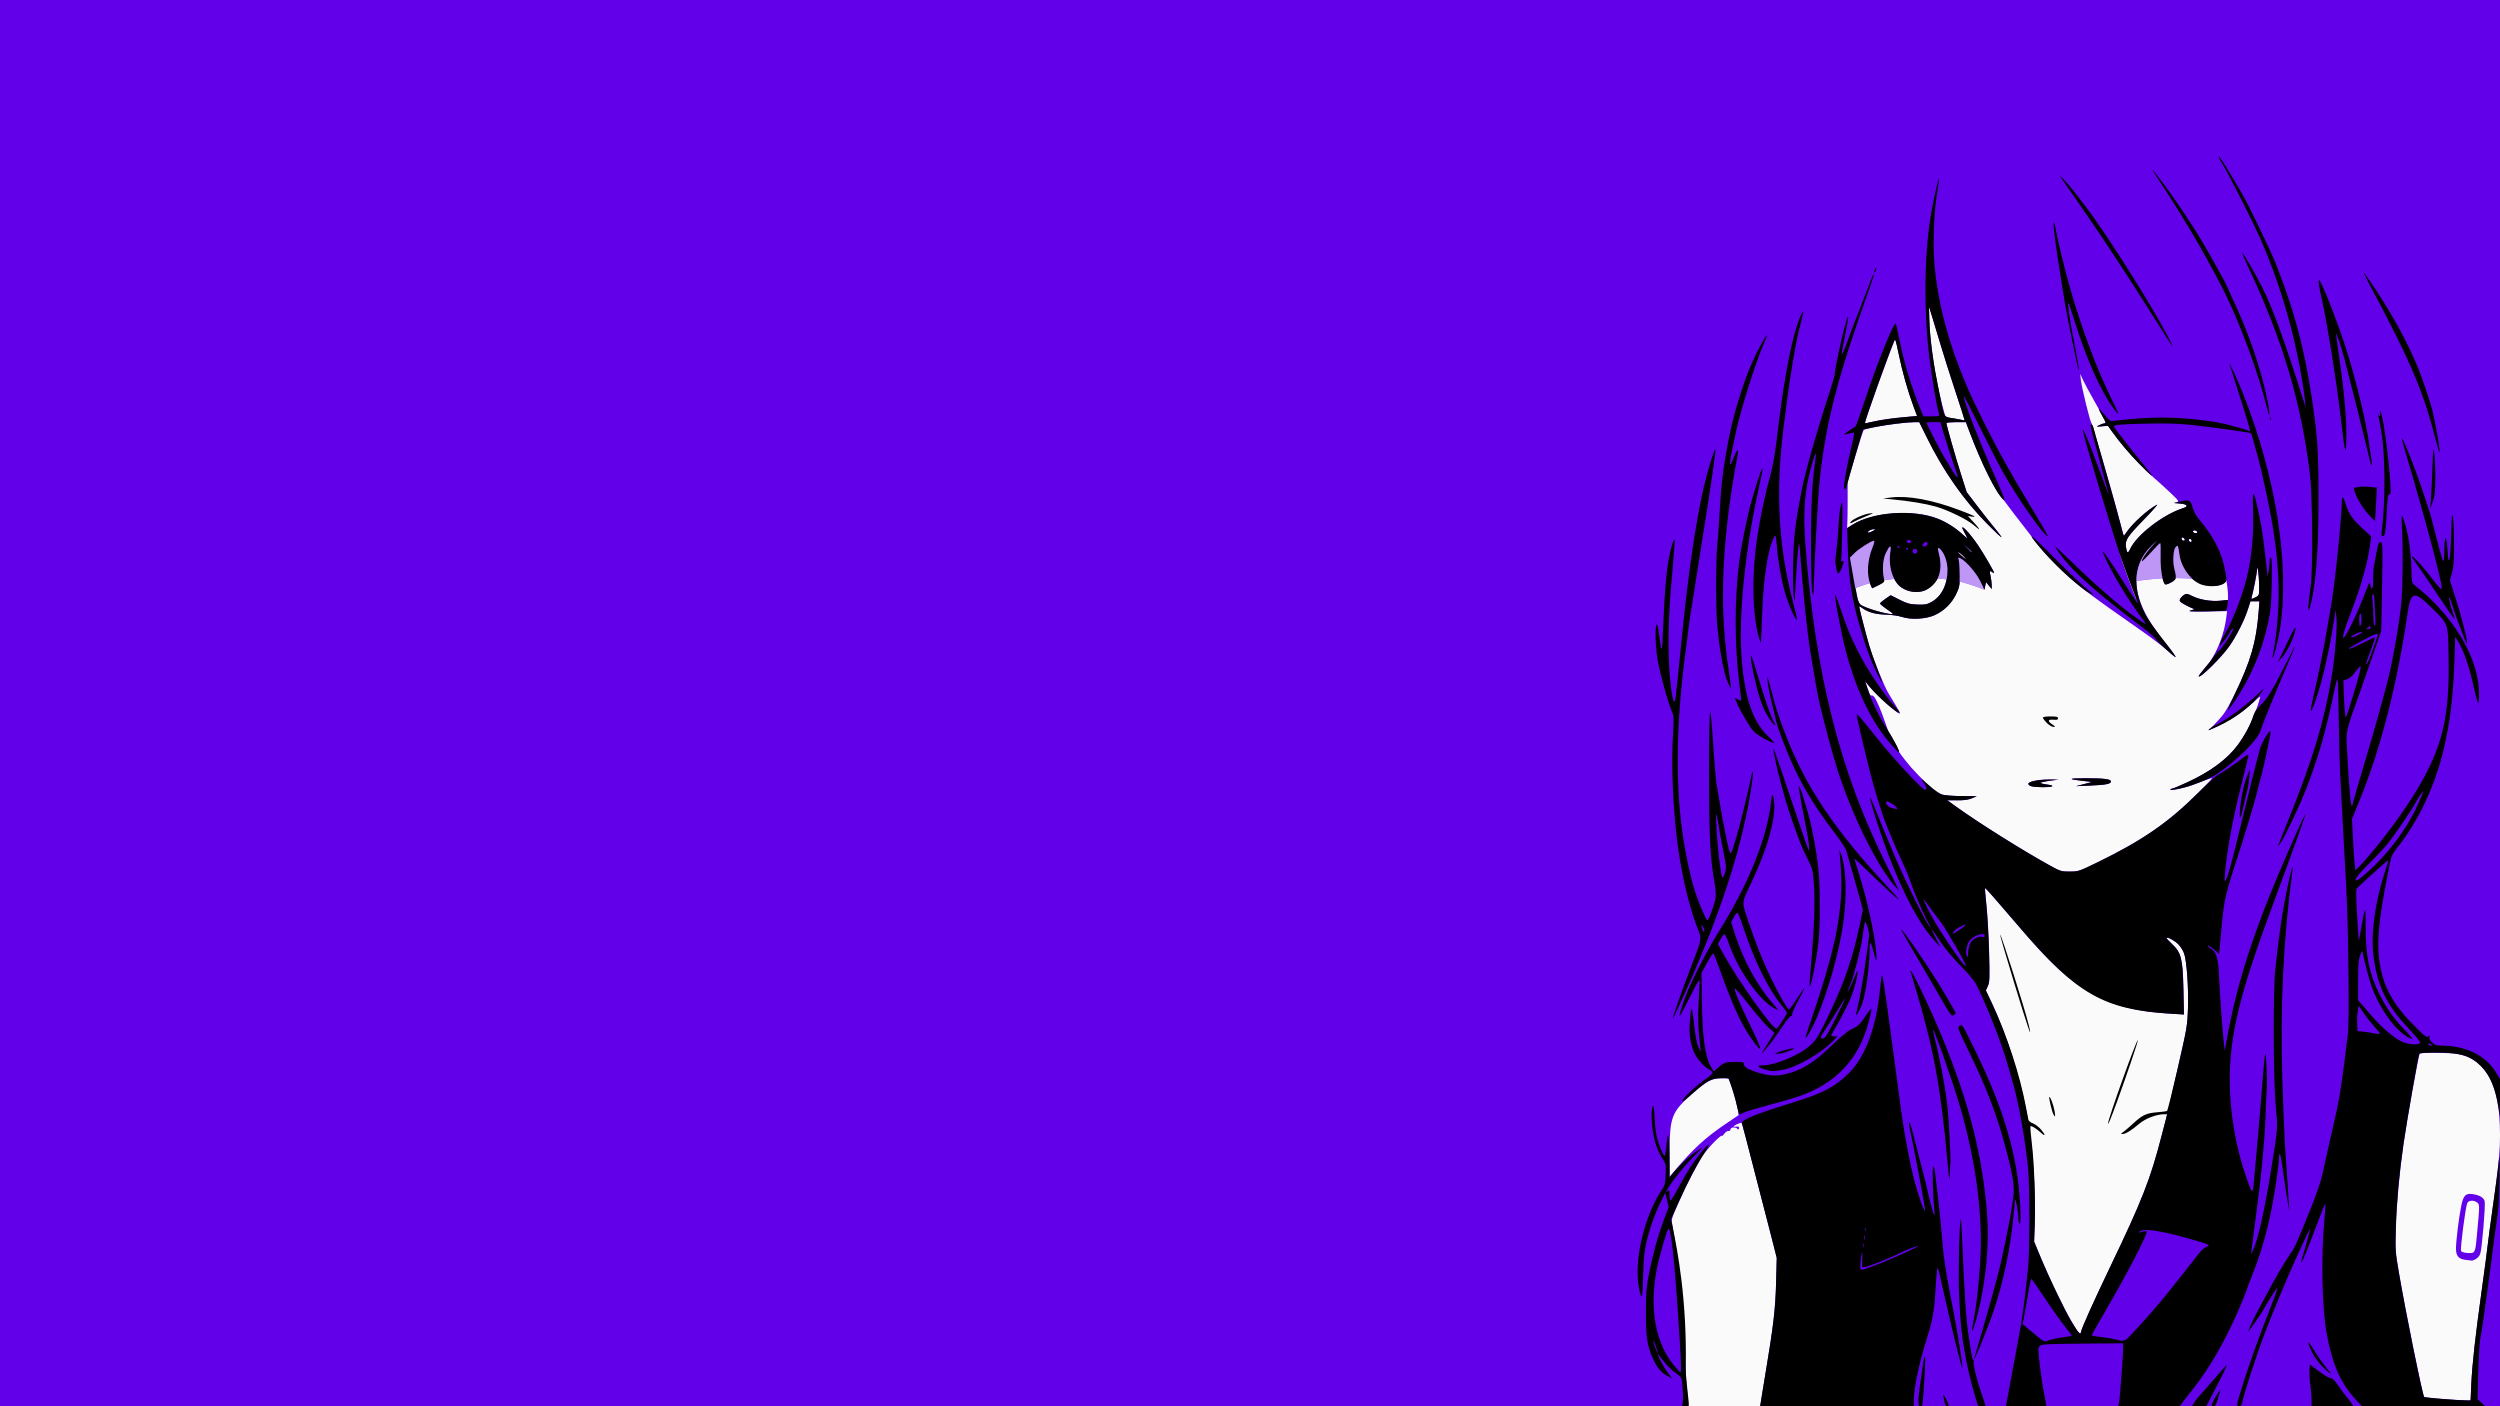 <?xml version="1.0" encoding="UTF-8" standalone="no"?>
<!-- Created with Inkscape (http://www.inkscape.org/) -->

<svg
   xmlns:dc="http://purl.org/dc/elements/1.1/"
   xmlns:cc="http://creativecommons.org/ns#"
   xmlns:rdf="http://www.w3.org/1999/02/22-rdf-syntax-ns#"
   xmlns:svg="http://www.w3.org/2000/svg"
   xmlns="http://www.w3.org/2000/svg"
   xmlns:sodipodi="http://sodipodi.sourceforge.net/DTD/sodipodi-0.dtd"
   xmlns:inkscape="http://www.inkscape.org/namespaces/inkscape"
   width="677.333mm"
   height="381mm"
   viewBox="0 0 2400 1350"
   id="svg2"
   version="1.1"
   inkscape:version="0.91 r13725"
   sodipodi:docname="minimal-hatsune-miku-material-deep-purple-a700.svg">
  <rect x="0" y="0" width="2400" height="1350" fill="#808080" stroke="none"/>
  <defs
     id="defs4" />
  <sodipodi:namedview
     id="base"
     pagecolor="#ffffff"
     bordercolor="#666666"
     borderopacity="1.0"
     inkscape:pageopacity="0.0"
     inkscape:pageshadow="2"
     inkscape:zoom="0.061871843"
     inkscape:cx="-1557.8654"
     inkscape:cy="-997.14114"
     inkscape:document-units="px"
     inkscape:current-layer="layer1"
     showgrid="false"
     fit-margin-top="0"
     fit-margin-left="0"
     fit-margin-right="0"
     fit-margin-bottom="0"
     inkscape:window-width="1366"
     inkscape:window-height="669"
     inkscape:window-x="0"
     inkscape:window-y="32"
     inkscape:window-maximized="1"
     inkscape:object-paths="false"
     inkscape:snap-intersection-paths="false"
     inkscape:object-nodes="false"
     inkscape:snap-smooth-nodes="false"
     inkscape:snap-midpoints="false" />
  <g
     inkscape:label="Layer 1"
     inkscape:groupmode="layer"
     id="layer1"
     transform="translate(1982.857,642.638)">
    <path
       style="opacity:1;fill:#6200ea;fill-opacity:1;fill-rule:evenodd;stroke:none;stroke-width:0;stroke-miterlimit:4;stroke-dasharray:none;stroke-opacity:1"
       d="m -1982.857,-642.638 2400,0 0,1350 -2400,0 z"
       id="rect4357"
       inkscape:connector-curvature="0" />
    <g
       id="g4653"
       transform="matrix(1.204,0,0,1.204,-85.084,-144.281)">
      <path
         sodipodi:nodetypes="cccccccccsccccccccccsccccccsccccccccccccscccscsscccsscccccccccccccccccccccccccsccccccscccccccccccscsccssccsccccccccccccccccccccccccccsccsccccsscccccccccsccccccccccccccsccccccccccccccccccccccccccccccscccccsccccccccssccccccscccccccsccsccccccccccccccccccccccccscscccccccccccccccccscccscccsccccccccccccccssccccccccccccccccccccccccccccccccccccccccccccccccccscccccccccccccccccccccccccccccccccccccccccccccccccccccccccccccscscscscscccsccccccccccccccccccccccscscscccccccscscsccccccccccccccccccccccccccccccccccccccccccccccccccccccccccccccccscccccccccccccscccccscscscccccccccccccccccccsscccccccccccscccccccccccccccccccccccccccccccccccccccccsccccccccccccccccccccccccscccccscccccccscscscccccccccccccccccccccccccccccccccccccccccccccccccccccccccccccccc"
         inkscape:connector-curvature="0"
         id="path5417"
         d="m -38.245,-169.607 0,0 0.301,6.189 c -0.024,0.474 -0.027,1.027 -0.035,1.561 l 0.162,4.77 c 0.071,2.07 0.192,4.223 0.342,6.422 2.014,22.491 5.693,45.478 12.096,67.973 1.253,1.803 2.976,1.692 6.541,2.289 3.487,0.584 6.709,1.207 7.588,1.457 0.817,0.129 1.369,0.206 1.524,0.207 0.046,-0.347 -3.316,-10.897 -7.557,-23.707 -4.291,-12.963 -9.761,-30.248 -12.156,-38.41 -2.396,-8.162 -5.357,-17.969 -6.58,-21.795 z m 28.518,90.867 c -5e-4,0.01 0.012,0.048 0.01,0.049 l 0,0 c 0,-0.001 -0.012,-0.045 -0.012,-0.049 z m -55.58,-64.23 c -2.942,5.819 -23.814,63.763 -23.814,66.285 0,0.088 -0.011,0.159 0.045,0.203 0.437,0.077 2.115,-0.293 8.682,-1.721 4.567,-0.993 13.8,-2.306 20.52,-2.916 l 2.096,-0.189 0.367,-0.033 9.699,-0.904 -0.727,-2.072 -2.025,-5.428 c -4.518,-12.099 -8.987,-27.894 -11.834,-41.836 -1.695,-8.299 -2.416,-11.26 -3.008,-11.389 z m 146.307,23.814 0,0.002 c 0.112,0.112 0.211,0.115 0.281,0.033 -0.07,0.081 -0.17,0.076 -0.281,-0.035 z m 1.383,3.369 0.516,4.639 c 0.704,6.333 7.484,33.925 8.516,34.654 0.065,0.046 0.272,0.613 0.543,1.402 0.332,0.353 0.644,0.933 0.812,1.709 0.099,0.455 0.981,3.621 2.174,7.855 0.01,0.022 0.017,0.058 0.023,0.08 5.874,19.558 17.202,59.345 20.09,71.098 1.433,5.83 1.874,7.526 2.541,7.217 0.486,-0.556 1.222,-1.537 2.037,-2.76 4.433,-6.649 16.927,-17.918 23.91,-21.566 1.275,-0.666 -3.171,4.425 -9.881,11.314 -14.025,14.402 -15.601,16.825 -14.729,22.645 0.702,4.682 1.58,5.091 3.211,1.5 5.09,-11.208 26.161,-27.564 42.082,-32.666 4.816,-1.543 3.85,-3.178 -2.207,-3.736 l -5.029,-0.465 2.375,-0.525 c 2.042,-0.827 1.729,-1.25 -6.207,-8.721 -4.594,-4.325 -10.909,-10.024 -14.033,-12.666 -2.45,-2.072 -5.678,-5.235 -9.149,-8.865 0.667,0.672 1.185,1.182 1.781,1.777 -0.753,-0.752 -1.448,-1.442 -2.314,-2.316 -7.409,-7.479 -15.566,-17.124 -21.512,-25.439 l -3.031,-4.24 -0.402,-0.539 -4.758,0.414 c -2.39,0.208 -3.55,0.303 -3.779,0.178 -0.468,-0.086 0.169,-0.413 1.672,-1.146 1.53,-0.747 3.304,-1.375 3.941,-1.398 1.653,-0.059 1.5,-0.611 -1.723,-6.244 -1.309,-2.288 -2.304,-4.314 -2.512,-5.062 0.013,0.045 0.019,0.078 0.037,0.131 -2.017,-3.733 -4.181,-7.657 -5.855,-10.525 -2.05,-3.512 -4.945,-8.939 -6.434,-12.059 z m 14.924,27.816 c -0.022,0.022 -0.021,0.08 -0.01,0.162 -0.015,-0.082 -0.013,-0.139 0.01,-0.162 z m -146.871,10.672 c -9.8,0 -38.866,4.505 -40.664,6.303 -0.42,0.42 -3.473,9.894 -6.783,21.053 l -3.562,12.006 c -0.972,3.417 -1.909,6.705 -2.457,8.709 l 0,0.004 0,18.092 c 0,14.193 -0.366,13.716 -0.417,18.347 18.224,-13.685 53.995,-15.177 72.63,-7.401 6.526,2.592 13.774,7.17 19.039,12.023 2.281,2.102 4.146,3.613 4.146,3.357 0,-0.256 -1.079,-2.397 -2.398,-4.758 -5.077,-9.084 3.358,-0.908 11.363,11.014 4.406,6.562 12.367,20.276 12.367,21.305 0,0.395 -0.636,0.19 -1.414,-0.455 -2.009,-1.667 -2.315,-0.916 -1.34,3.291 0.47,2.026 0.864,5.144 0.873,6.93 l 0.018,3.246 -2.266,-2.781 -2.266,-2.783 -0.637,3.059 -0.637,3.061 0,-0.002 c -4.869,-2.23 -16.26,-5.769 -19.762,-6.547 -0.183,4.237 -0.822,6.002 -2.941,10.305 -3.578,7.263 -9.41,12.968 -16.764,16.395 -6.941,3.235 -18.988,3.927 -26.266,1.51 -2.74,-0.91 -8.333,-1.712 -12.801,-1.836 -8.267,-0.23 -14.006,-1.805 -18.66,-5.119 -1.117,-0.796 -2.082,-1.327 -2.5,-1.406 -0.055,0.01 -0.092,0.025 -0.092,0.074 0,1.453 6.612,26.796 8.836,33.863 3.35,10.648 11.253,30.006 14.367,35.195 1.394,2.322 4.045,6.7 5.894,9.73 1.849,3.031 3.363,5.874 3.363,6.316 0,0.933 -2.91,-1.098 -6.771,-4.33 -0.065,-0.053 -0.135,-0.112 -0.201,-0.166 -0.269,-0.226 -0.498,-0.403 -0.775,-0.641 0.129,0.107 0.235,0.185 0.361,0.289 -5.523,-4.545 -12.98,-11.638 -17.17,-16.742 l -3.215,-3.916 2.822,8.117 c 3.53,10.153 0.965,-11.057 15.611,31.523 4.828,7.798 8.68,15.287 8.646,16.809 5e-4,-0.033 0.013,-0.048 0.01,-0.086 5.473,8.087 12.71,16.236 21.105,24.23 -0.324,-0.285 -0.578,-0.498 -0.85,-0.73 0.905,0.774 2.009,1.75 3.525,3.125 4.255,3.858 8.339,6.696 10.623,7.385 2.041,0.615 9.07,1.135 15.623,1.154 l 11.914,0.033 -3.889,1.697 c -2.817,1.23 -6.064,1.681 -11.797,1.639 l -7.91,-0.057 7.303,5.256 c 17.753,12.778 52.09,34.349 73.67,46.279 4.348,2.583 8.327,4.533 10.409,4.92 l 0,0.002 c 1.732,0.399 3.468,0.429 6.287,0.426 1.24,-0.002 2.24,-0.024 3.186,-0.076 4.672,0.238 13.044,-4.415 19.537,-7.57 34.975,-17.002 55.953,-31.468 79.186,-54.611 3.511,-3.497 6.928,-6.776 9.732,-9.373 -1.274,1.18 -2.636,2.459 -4.121,3.885 3.869,-3.955 6.377,-6.766 5.805,-6.766 -0.555,0 -3.205,0.864 -5.889,1.92 -10.394,4.09 -15.308,5.667 -21.328,6.842 -1.74,0.34 -3.24,0.547 -4.281,0.617 -1.131,0.106 -1.767,0.049 -1.588,-0.24 0.278,-0.449 1.001,-0.816 1.609,-0.816 0.608,0 5.91,-2.209 11.779,-4.91 8.881,-4.087 16.53,-8.46 23.047,-13.168 0.01,-0.006 0.017,-0.013 0.025,-0.019 4.533,-3.31 8.589,-6.828 12.178,-10.564 1.817,-1.925 3.493,-3.898 5.016,-5.928 5.374,-7.163 10.742,-17.193 12.654,-23.645 1.455,-3.026 2.845,-6.036 3.756,-9.379 0.576,-2.14 1.302,-4.596 1.611,-5.457 0.309,-0.861 -2.114,1.084 -5.385,4.322 -8.885,7.737 -17.702,14.411 -35.205,22.064 -1.195,0.386 -0.67,-0.156 1.096,-1.545 0.271,-0.213 0.536,-0.411 0.797,-0.602 1.1,-1.202 2.509,-2.706 4.137,-4.398 5.66,-5.885 7.647,-8.938 13.742,-21.1 1.329,-2.697 2.411,-4.883 0.541,-1.004 -3.036,6.421 -2.336,4.849 0,0 12.824,-26.573 17.169,-41.611 19.027,-65.875 l 0.619,-8.088 -3.449,0 -3.639,0 -2.039,6.33 c -2.865,8.896 -9.323,21.69 -14.969,29.652 -6.207,8.755 -22.349,24.716 -24.004,23.949 0,7e-5 0.01,-0.002 0.014,-0.002 -0.189,0.003 -0.299,-0.086 -0.295,-0.305 0.01,-0.417 2.333,-3.472 5.166,-6.787 1.162,-1.36 2.32,-2.785 3.379,-4.121 6.739,-9.661 11.882,-23.317 13.465,-36.223 l 0.572,-4.662 -16.102,0.23 c -5.924,0.085 -9.508,0.08 -11.541,-0.019 -0.107,-0.004 -0.23,-0.009 -0.328,-0.014 -0.086,-0.005 -0.221,-0.006 -0.301,-0.012 -0.475,-0.028 -0.837,-0.062 -1.103,-0.104 -0.857,-0.133 -0.707,-0.339 0.277,-0.637 l 3.234,-0.979 -3.158,-1.33 c -1.738,-0.731 -4.548,-2.186 -6.244,-3.234 -2.596,-1.604 -2.932,-2.187 -2.129,-3.688 0.525,-0.981 1.885,-2.395 3.023,-3.141 1.874,-1.228 2.512,-1.138 6.725,0.947 5.977,2.958 15.064,4.427 22.539,3.643 l 5.828,-0.613 -0.01,-3.824 c -0.01,-2.127 -0.263,-5.391 -0.57,-7.252 l -0.737,-4.885 c -2.346,7.257 -20.191,5.677 -27.241,-0.997 -3.248,-0.203 -8.868,-0.48 -13.135,-0.48 -0.357,1.477 -1.514,2.308 -3.723,3.535 -2.307,1.282 -4.364,1.884 -4.832,1.416 -1.029,-1.309 -1.911,-4.575 -1.961,-4.785 -6.808,0.437 -14.451,1.247 -20.879,2.127 0.583,21.777 15.14,39.124 25.416,52.176 3.724,4.718 6.37,8.58 5.881,8.58 -0.489,0 -4.149,-3.007 -8.133,-6.684 -46.747,-43.378 -44.546,-41.221 0,0.002 0.635,0.587 1.23,1.113 1.838,1.656 -0.286,-0.254 -0.552,-0.481 -0.844,-0.744 -3.529,-3.188 -12.136,-9.761 -19.125,-14.607 -20.336,-14.1 -36.165,-25.422 -46.314,-33.125 -1.015,-0.77 -2.159,-1.695 -3.356,-2.688 0.086,0.068 0.168,0.126 0.254,0.193 C 72.244,45.835 58.963,32.986 49.602,21.753 45.731,17.108 43.789,14.522 43.713,13.948 41.706,11.26 39.46,8.33 37.872,6.353 34.231,1.822 26.636,-8.147 21.149,-15.542 c 0.094,0.084 0.191,0.178 0.281,0.252 0.187,0.154 0.325,0.219 0.414,0.193 -0.089,0.024 -0.226,-0.044 -0.412,-0.197 C 15.724,-19.981 3.775,-43.884 -6.212,-70.6 l -2.504,-6.697 -7.695,0 c -4.283,0 -7.787,0.316 -7.787,0.703 0,1.679 6.912,26.053 11.32,39.92 l 4.805,15.115 8.4,11.031 c 4.619,6.067 11.112,14.283 14.428,18.258 1.945,2.332 3.123,3.88 3.668,4.76 -0.01,-0.01 -0.02,-0.027 -0.027,-0.037 0.921,1.258 1.395,2.043 1.197,2.043 -0.241,0 -2.404,-1.989 -5.35,-4.848 0.434,0.421 0.944,0.926 1.338,1.303 C 13.294,8.871 9.909,5.532 5.573,0.991 5.204,0.605 4.841,0.195 4.473,-0.198 3.522,-1.205 2.581,-2.23 1.643,-3.26 1.629,-3.276 1.616,-3.29 1.602,-3.305 1.543,-3.37 1.483,-3.432 1.425,-3.497 -14.272,-20.783 -28.032,-41.205 -39.38,-64.108 l -6.535,-13.189 0,0 z m 140.851,1.836 c -0.01,-1.1e-4 -0.011,0.004 -0.018,0.004 0.046,-0.002 0.096,0.01 0.145,0.021 -0.043,-0.011 -0.086,-0.025 -0.127,-0.025 z m 0.406,0.152 c 0.021,0.014 0.042,0.029 0.062,0.045 -0.021,-0.016 -0.041,-0.031 -0.062,-0.045 z m -0.885,0.219 c -0.011,0.025 -0.02,0.053 -0.029,0.08 0.01,-0.028 0.019,-0.055 0.029,-0.08 z m -0.064,0.219 c -0.038,0.158 -0.065,0.337 -0.064,0.564 0,1.138 2.348,10.04 10.197,38.721 2.164,7.907 4.116,15.212 4.338,16.232 0.012,0.056 0.01,0.072 0,0.072 0.014,0.013 0.015,-0.009 0,-0.076 -0.222,-1.02 -2.174,-8.324 -4.338,-16.23 -7.85,-28.68 -10.194,-37.583 -10.197,-38.721 0,-0.225 0.026,-0.405 0.062,-0.562 z m -182.068,5.203 c -0.078,0.252 -0.166,0.544 -0.258,0.846 0.093,-0.304 0.179,-0.592 0.258,-0.846 z m -0.873,2.891 c -0.411,1.372 -0.912,3.075 -1.447,4.891 0.526,-1.789 1.04,-3.531 1.447,-4.891 z m 187.219,1.525 c 1.817,6.443 4.484,15.809 7.535,26.418 1.284,4.463 2.578,8.999 3.818,13.373 -1.24,-4.375 -2.533,-8.91 -3.816,-13.373 -3.066,-10.66 -5.724,-19.986 -7.537,-26.418 z m -190.158,8.475 c -1.805,6.182 -3.615,12.444 -5.285,18.309 1.616,-5.675 3.543,-12.335 5.285,-18.309 z m 228.672,16.682 c 0.378,0.373 0.657,0.64 0.998,0.973 -0.343,-0.335 -0.618,-0.598 -0.998,-0.973 z m 2.875,2.789 c 0.19,0.18 0.302,0.273 0.475,0.434 -0.172,-0.16 -0.284,-0.254 -0.475,-0.434 z m 84.131,17.338 c -0.029,0.017 -0.055,0.044 -0.082,0.082 0.027,-0.038 0.056,-0.065 0.086,-0.082 0,6.4e-4 0,-6.7e-4 0,0 z m -0.502,3.791 c -0.037,2.119 0.026,5.125 0.188,9.045 0.059,1.438 0.102,2.889 0.129,4.348 -0.026,-1.459 -0.068,-2.909 -0.127,-4.348 -0.161,-3.918 -0.226,-6.926 -0.189,-9.045 z m 0.316,13.393 c 0.105,5.836 -0.05,11.821 -0.455,17.82 0.406,-5.999 0.56,-11.985 0.455,-17.82 z M 102.548,-8.351 c 4.092,13.414 8.057,26.1 10.893,34.674 21.414,53.449 15.914,47.711 0,-0.002 -2.835,-8.573 -6.803,-21.259 -10.895,-34.672 z M -82.348,8.036 c -1.05,-0.018 -2.719,0.579 -3.709,1.328 -2.428,1.836 0.101,1.858 3.301,0.029 2.12,-1.212 2.154,-1.327 0.408,-1.357 z m 255.988,0.916 c -0.716,-0.003 -1.346,0.272 -1.346,0.828 0,1.005 2.015,1.855 3.031,1.279 0.391,-0.222 0.469,-0.791 0.176,-1.266 -0.344,-0.557 -1.146,-0.839 -1.861,-0.842 z M 43.752,13.837 c 0,8e-4 -4e-4,0.005 0,0.006 0,-0.003 0.012,-0.002 0.018,-0.004 0,0.001 -0.012,-0.003 -0.016,-0.002 z m 0.125,0.016 c 0.03,0.008 0.085,0.044 0.125,0.062 -0.04,-0.019 -0.094,-0.053 -0.125,-0.062 z m 0.625,0.375 c 0.066,0.048 0.134,0.099 0.209,0.156 -0.075,-0.057 -0.143,-0.108 -0.209,-0.156 z m 119.492,0.393 c -0.263,-0.033 -0.502,0.018 -0.668,0.184 -0.664,0.664 0.507,2.473 1.602,2.473 0.48,0 0.871,-0.391 0.871,-0.871 0,-0.821 -1.016,-1.685 -1.805,-1.785 z m 55.902,0.416 c -0.203,2.999 -0.469,6.002 -0.795,8.99 0.327,-2.989 0.592,-5.991 0.795,-8.99 z M 45.625,15.13 c 0.052,0.045 0.096,0.08 0.15,0.127 -0.055,-0.048 -0.098,-0.082 -0.15,-0.127 z m 124.432,0.67 c -0.23,-0.016 -0.467,0.037 -0.691,0.176 -0.959,0.593 -0.132,2.229 1.127,2.229 0.48,0 0.873,-0.346 0.873,-0.771 0,-0.906 -0.62,-1.584 -1.309,-1.633 z M 46.416,15.831 c 0.441,0.393 0.994,0.907 1.545,1.42 -0.553,-0.515 -1.102,-1.025 -1.545,-1.42 z m -57.299,3.766 3.197,3.477 c 2.975,3.237 3.76,3.905 3.76,3.197 0,-0.155 -1.565,-1.721 -3.478,-3.479 z m 62.154,0.818 c 0.363,0.353 0.679,0.655 1.068,1.037 -0.39,-0.383 -0.704,-0.683 -1.068,-1.037 z m -66.16,5.861 c -0.496,-0.109 0.367,0.906 2.152,2.486 4.39,3.887 5.39,4.308 2.248,0.949 -1.237,-1.322 -3.083,-2.815 -4.104,-3.318 -0.128,-0.063 -0.226,-0.102 -0.297,-0.117 z m 248.68,4.613 c -0.145,0.279 -0.238,0.818 -0.291,1.65 0.053,-0.831 0.146,-1.371 0.291,-1.65 z m -0.291,1.654 c -0.026,0.416 -0.043,0.906 -0.051,1.473 -0.01,0.799 -0.083,1.847 -0.195,2.98 0.112,-1.132 0.187,-2.18 0.197,-2.979 0.01,-0.568 0.023,-1.058 0.049,-1.475 z m -15.789,1.859 c -0.312,1.955 -0.651,3.894 -1.016,5.814 -0.356,1.872 -0.809,3.898 -1.344,6.031 0.535,-2.134 0.99,-4.159 1.346,-6.031 0.365,-1.92 0.702,-3.859 1.014,-5.814 z m 15.543,2.6 c -0.224,2.266 -0.601,4.872 -0.926,6.512 0.325,-1.639 0.702,-4.245 0.926,-6.512 z m -0.926,6.512 c -0.081,0.41 -0.159,0.76 -0.23,1.029 0.072,-0.268 0.149,-0.619 0.23,-1.029 z m -0.23,1.029 c -0.072,0.269 -0.137,0.456 -0.193,0.543 0.056,-0.085 0.121,-0.274 0.193,-0.543 z m -8.428,-5.996 c -0.062,0.266 -0.111,0.743 -0.142,1.479 -0.121,2.83 -3.117,18.17 -4.24,21.709 -0.341,1.074 -0.428,1.657 -0.074,1.797 0.475,0.046 1.46,-0.393 3.209,-1.297 2.704,-1.398 2.734,-1.506 2.666,-9.043 -0.057,-6.366 -0.94,-14.452 -1.418,-14.645 z m -0.111,0.117 c -0.01,0.027 -0.017,0.067 -0.025,0.104 0.01,-0.036 0.016,-0.076 0.025,-0.104 z m -0.064,0.328 c -0.036,0.24 -0.067,0.547 -0.088,1.008 0.021,-0.459 0.052,-0.768 0.088,-1.008 z M -40.205,56.286 c -7.498,3.825 -18.478,1.402 -23.504,-5.188 -0.773,-1 -1.939,-3.003 -2.17,-3.449 -1.998,0.236 -6.193,0.756 -7.979,1.07 -0.557,1.604 -2.975,3.2 -4.606,4.002 l -4.99,2.445 c -0.857,-1.275 -0.919,-2.086 -1.77,-4.061 -2.612,0.59 -8.873,2.712 -11.422,3.953 0.131,0.706 0.268,1.475 0.393,2.125 l 1.326,6.914 c 7e-4,0.002 0,0.005 0,0.008 1.049,3.525 2.004,4.172 3.779,5.062 6.561,3.292 24.15,7.828 24.15,6.229 0,-0.17 -2.296,-1.89 -5.102,-3.822 -2.805,-1.932 -5.1,-3.86 -5.1,-4.283 0,-0.423 1.909,-2.084 4.242,-3.689 l 4.242,-2.918 7.033,3.568 c 5.987,3.039 8.08,3.615 14.074,3.871 6.011,0.257 7.654,-0.022 11.217,-1.924 6.366,-3.396 10.673,-9.903 12.268,-18.154 -1.748,-0.22 -5.081,-0.585 -7.117,-0.773 -0.993,2.211 -6.347,7.638 -8.966,9.013 z M 84.697,55.495 c 0.249,0.187 0.501,0.38 0.746,0.561 -0.245,-0.179 -0.498,-0.375 -0.746,-0.561 z m 2.551,1.85 c 0.186,0.13 0.387,0.281 0.57,0.406 7.05,3.804 3.428,2.329 0,-0.002 -0.185,-0.127 -0.384,-0.273 -0.572,-0.404 z m 86.676,16.279 c 0.134,0.002 0.278,0.005 0.418,0.006 -0.144,-10e-4 -0.281,-0.004 -0.418,-0.006 z m 17.496,31.947 c -0.101,0.018 -0.174,0.061 -0.221,0.123 0.046,-0.063 0.12,-0.105 0.221,-0.123 z m -0.221,0.123 c -0.047,0.063 -0.063,0.148 -0.049,0.248 -0.014,-0.1 0,-0.185 0.049,-0.248 z m -0.049,0.248 c 0.014,0.1 0.058,0.217 0.139,0.348 0.322,0.522 0.235,0.95 -0.193,0.951 0.43,0 0.518,-0.428 0.195,-0.951 -0.081,-0.131 -0.126,-0.247 -0.141,-0.348 z m 6.611,-0.178 c -0.384,0.462 -0.772,0.928 -1.18,1.402 0.408,-0.476 0.795,-0.939 1.18,-1.402 z m -1.799,2.115 c -0.353,0.406 -0.711,0.814 -1.076,1.225 0.366,-0.412 0.722,-0.817 1.076,-1.225 z m -2.584,2.873 c -0.799,0.875 -1.598,1.749 -2.418,2.611 0.824,-0.866 1.615,-1.732 2.418,-2.611 z m -4.023,4.264 c -0.753,0.773 -1.504,1.541 -2.24,2.27 0.741,-0.733 1.482,-1.491 2.24,-2.27 z m -5.049,4.988 c -0.31,0.291 -0.608,0.566 -0.906,0.84 0.299,-0.274 0.595,-0.548 0.906,-0.84 z m -1.617,1.488 c -0.274,0.246 -0.525,0.464 -0.785,0.691 0.26,-0.227 0.512,-0.446 0.785,-0.691 z m -1.605,1.406 c -0.233,0.197 -0.44,0.36 -0.658,0.537 0.219,-0.178 0.424,-0.339 0.658,-0.537 z m -3.037,2.244 c -0.088,0.048 -0.196,0.122 -0.273,0.158 0.077,-0.036 0.186,-0.11 0.273,-0.158 z m -242.405,28.103 c 0.085,0.057 0.176,0.121 0.258,0.174 -0.081,-0.052 -0.174,-0.118 -0.258,-0.174 z m 0.713,0.453 c 0.173,0.104 0.338,0.198 0.49,0.279 -0.152,-0.081 -0.317,-0.175 -0.49,-0.279 z m 0.852,0.459 c 0.149,0.068 0.274,0.111 0.393,0.146 -0.118,-0.035 -0.245,-0.08 -0.393,-0.146 z m 0.963,0.158 c -0.034,0.03 -0.078,0.05 -0.131,0.061 0.053,-0.011 0.097,-0.03 0.131,-0.061 z m -0.32,0.061 c 0.038,0.005 0.073,0.005 0.105,0.004 -0.033,9.1e-4 -0.068,5.3e-4 -0.105,-0.004 z m 262.244,34.617 c -0.87,0.829 -1.772,1.647 -2.701,2.457 0.929,-0.81 1.832,-1.628 2.701,-2.457 z m -8.299,15.15 c -0.153,0.079 -0.401,0.258 -0.693,0.48 0.293,-0.222 0.54,-0.401 0.693,-0.48 z m -0.955,0.684 c -0.185,0.145 -0.405,0.33 -0.629,0.516 0.222,-0.184 0.445,-0.371 0.629,-0.516 z m -1.684,1.424 c -0.701,0.609 -1.492,1.316 -2.393,2.139 0.894,-0.817 1.696,-1.533 2.393,-2.139 z m -103.119,0.373 c 15.251,-0.045 20.869,0.652 20.869,2.586 0,1.924 -4.226,2.748 -16.695,3.256 l -11.129,0.453 6.492,-1.676 6.492,-1.674 -6.492,-0.717 c -13.381,-1.476 -13.234,-2.188 0.463,-2.229 z m -27.824,1.014 6.957,0.055 -7.188,0.928 c -3.953,0.51 -7.188,1.25 -7.188,1.645 0,0.395 2.338,1.01 5.195,1.367 3.427,0.428 4.769,0.919 3.941,1.443 -1.422,0.901 -11.892,0.907 -16.094,0.01 l 0,-0.002 c -1.581,-0.338 -2.781,-1.191 -2.781,-1.977 0,-1.87 8.248,-3.538 17.156,-3.469 z m -102.168,0.172 c 0.027,0.085 0.094,0.219 0.16,0.35 -0.068,-0.133 -0.132,-0.263 -0.16,-0.35 z m 0.406,0.799 c 0.05,0.085 0.131,0.208 0.189,0.303 -0.062,-0.099 -0.137,-0.215 -0.189,-0.303 z m 214.812,3.594 c -0.658,0.237 -1.386,0.474 -2.141,0.709 0.756,-0.235 1.481,-0.472 2.141,-0.709 z m -3.031,0.977 c -0.571,0.169 -1.154,0.336 -1.75,0.498 0.598,-0.163 1.177,-0.328 1.75,-0.498 z m -2.58,0.723 c -0.692,0.182 -1.385,0.355 -2.076,0.521 0.692,-0.166 1.383,-0.339 2.076,-0.521 z m -6.289,1.432 c -0.368,0.07 -0.732,0.14 -1.072,0.199 0.344,-0.059 0.701,-0.128 1.072,-0.199 z m -1.881,0.336 c -0.554,0.086 -1.058,0.152 -1.49,0.195 0.434,-0.044 0.933,-0.109 1.49,-0.195 z m 2.684,222.207 c 7.417,-32.26 7.692,-33.874 8.16,-47.764 0.549,-16.297 -0.952,-37.796 -3.055,-43.756 -0.776,-2.201 -2.751,-5.41 -4.387,-7.131 -2.325,-2.446 -6.542,-4.997 -8.6,-5.428 -0.439,-0.075 -0.77,-0.047 -0.938,0.121 -0.256,0.256 1.671,2.433 4.281,4.838 7.398,6.815 8.608,11.629 9.148,36.418 l 0.43,19.818 c -4.952,-0.317 -10.447,-0.595 -15.1,-0.965 C 93.739,390.299 69.53,366.823 33.897,325.243 15.624,303.845 7.657,294.781 6.565,294.165 l 0.01,0.004 c -0.158,0.213 0.369,6.705 1.18,14.488 0.815,7.818 1.748,24.543 2.072,37.168 0.526,20.443 0.417,23.337 -0.99,26.457 l -1.58,3.504 4.613,9.779 c 12.577,26.663 22.674,59.947 28.345,90.138 l 3.176,21.92 c 1.923,15.801 3.541,46.022 2.849,64.561 l -0.518,13.912 5.982,14.375 c 3.291,7.907 9.299,21.055 13.35,29.217 7.378,14.866 8.822,17.54 13.924,25.734 1.494,2.4 2.739,3.689 3.522,3.787 0.42,-0.322 0.756,-1.048 0.756,-1.695 0,-1.804 10.064,-24.181 23.164,-51.504 25.494,-53.176 31.895,-69.499 40.828,-104.107 4.829,-17.226 8.704,-35.884 12.924,-54.026 z m -8.378,-104.142 c 0.145,0 0.317,0.029 0.498,0.066 -0.183,-0.038 -0.353,-0.064 -0.498,-0.066 z m 215.4,91.633 c 1.071,0 2.124,0.013 3.127,0.035 -1.006,-0.021 -2.054,-0.031 -3.127,-0.035 z m -5.541,0.057 c -0.722,0.018 -1.317,0.047 -1.975,0.072 0.649,-0.026 1.263,-0.054 1.975,-0.072 z m 1.426,0.074 c -1.754,0 -3.308,0.018 -4.688,0.055 -2.468,0.123 -4.401,0.289 -5.209,0.498 -0.924,1.055 -9.754,50.34 -12.924,72.141 -3.284,22.592 -5.494,46.678 -6.08,66.314 -0.55,18.436 -0.476,19.534 2.369,36.172 5.238,30.627 18.876,97.958 20.096,99.207 0.236,0.242 4.863,0.809 10.6,1.328 0,10e-5 0,0 0.01,0 0.026,0 0.041,0 0.066,0.01 4.038,0.348 8.54,0.688 12.676,0.959 0.042,0 0.074,0 0.115,0.01 3.221,0.2 6.059,0.343 7.727,0.379 l 5.172,0.111 0.67,0 0.604,-13.217 c 0.735,-16.068 3.096,-37.219 8.461,-75.82 2.233,-16.068 4.329,-31.928 4.656,-35.244 0.328,-3.316 2.231,-17.505 4.231,-31.533 1.436,-10.077 2.858,-20.75 3.727,-27.834 1.726,-15.499 2.049,-24.546 1.621,-35.678 -0.197,-5.125 -0.517,-9.634 -1,-13.695 l -0.185,-1.166 c -2.364,-14.902 -6.605,-24.938 -13.555,-32.074 -1.437,-1.476 -2.878,-2.763 -4.375,-3.898 -0.01,0 -0.01,-0.01 -0.016,-0.012 -2.065,-1.487 -4.324,-2.775 -6.748,-3.842 -2.957,-1.202 -6.305,-2.026 -10.297,-2.547 -0.01,-5e-4 -0.013,0 -0.019,0 -2.755,-0.241 -6.331,-0.391 -11.584,-0.527 -2.164,-0.056 -4.229,-0.084 -6.115,-0.088 z m 11.498,0.066 c 0.996,0.055 1.961,0.12 2.889,0.199 -0.928,-0.078 -1.892,-0.145 -2.889,-0.199 z m 20.084,4.832 c 0.54,0.31 1.07,0.636 1.59,0.981 -0.52,-0.345 -1.05,-0.67 -1.59,-0.981 z m -598.178,15.416 c -7.849,0.028 -11.356,1.882 -23.268,12.31 -16.602,14.534 -18.162,18.571 -18.113,46.893 l 0.033,19.146 3.908,-4.611 c 14.691,-17.333 24.242,-26.134 39.953,-36.822 l 11.002,-7.486 -0.586,-4.42 c -0.012,-0.09 -0.043,-0.224 -0.057,-0.32 0.074,0.3 0.131,0.499 0.201,0.773 -0.247,-0.968 -0.514,-2.054 -0.779,-3.252 -1.279,-5.788 -3.252,-12.537 -5.356,-18.316 l -1.055,-2.898 c -0.761,-0.988 -2.018,-1.01 -5.885,-0.996 z m -30.51,16.598 c -0.529,0.738 -0.811,1.298 -0.779,1.613 -0.03,-0.316 0.252,-0.877 0.779,-1.613 z m 43.887,10.029 c 0.035,0.126 0.066,0.244 0.098,0.355 -0.031,-0.107 -0.064,-0.235 -0.098,-0.355 z m 5.084,0.408 c -0.316,0.126 -0.568,0.236 -0.746,0.328 -0.743,0.384 -1.323,0.678 -1.785,0.885 0.462,-0.207 1.042,-0.499 1.785,-0.883 0.178,-0.092 0.43,-0.204 0.746,-0.33 z m -4.666,0.91 c 0,0.01 0.017,0.055 0.022,0.062 0.068,0.119 0.135,0.224 0.203,0.31 -0.068,-0.087 -0.133,-0.191 -0.201,-0.31 0,-0.01 -0.018,-0.051 -0.023,-0.062 z m 1.647,7.609 c -1.468,0.141 -5.846,2.243 -5.846,2.955 0,0.252 0.974,0.281 2.164,0.064 1.426,-0.259 2.164,0.053 2.164,0.91 0,0.716 -0.348,1.303 -0.773,1.303 -0.425,0 -0.773,-0.315 -0.773,-0.697 -4e-4,-0.383 -1.094,-0.759 -2.43,-0.836 -1.65,-0.096 -2.571,0.406 -2.873,1.56 -0.244,0.935 -0.98,1.493 -1.633,1.242 -0.653,-0.251 -2.073,0.67 -3.154,2.045 -1.082,1.375 -1.967,2.239 -1.967,1.92 0,-2.051 -11.298,9.522 -15.262,15.633 -5.047,7.781 -12.502,22.19 -19.061,36.846 -5.821,13.007 -6.179,14.192 -5.379,17.754 9.118,53.211 8.323,97.602 12.939,145.269 l 57.369,0.011 0,0 c -0.036,-0.01 -0.13,-0.014 -0.131,-0.022 0,-0.289 1.872,-12.241 4.16,-25.904 6.417,-38.316 7.951,-51.443 8.512,-72.883 l 0.51,-19.477 -3.397,-13.449 c -2.618,-10.364 -14.878,-57.827 -20.875,-80.891 -2.29,-8.52 -3.589,-13.034 -3.836,-13.281 -0.07,-0.07 -0.22,-0.091 -0.43,-0.07 z m -57.289,16.621 c 0.134,2.895 0.217,6.686 0.236,11.287 l 0.064,15.746 0,0 -0.064,-15.744 c -0.019,-4.601 -0.105,-8.392 -0.238,-11.287 z m 31.627,0.752 c 0.084,0.074 0.068,0.286 -0.049,0.627 0.118,-0.343 0.134,-0.554 0.049,-0.627 z m -0.051,0.631 c -0.355,1.032 -1.621,3.255 -3.793,6.555 -5.861,8.902 -12.937,22.428 -20.059,38.342 l -6.229,13.918 1.189,5.697 c 0.514,2.461 1.022,5.23 1.522,8.295 -0.499,-3.065 -1.006,-5.834 -1.52,-8.295 l -1.19,-5.697 6.229,-13.918 c 7.121,-15.914 14.198,-29.44 20.059,-38.342 2.173,-3.3 3.437,-5.523 3.791,-6.555 z m -5.133,1.662 c 0.024,0.02 0.01,0.076 -0.047,0.166 l 0,0 c 0.054,-0.09 0.069,-0.145 0.045,-0.164 z m -0.047,0.166 c -0.164,0.271 -0.67,0.848 -1.467,1.668 0.797,-0.821 1.303,-1.398 1.467,-1.668 z m -1.467,1.668 c -0.531,0.547 -1.192,1.202 -1.965,1.945 -1.175,1.131 -2.384,2.344 -3.609,3.611 1.226,-1.268 2.436,-2.478 3.611,-3.609 0.773,-0.744 1.432,-1.401 1.963,-1.947 z m 637.055,5.619 c -0.01,0.01 -0.02,0.025 -0.031,0.055 0.013,-0.033 0.025,-0.039 0.037,-0.041 0,5e-4 0,-0.015 -0.01,-0.014 z m 0.01,0.014 c 0.019,0 0.038,0.042 0.055,0.121 -0.016,-0.082 -0.035,-0.124 -0.055,-0.121 z m 0.055,0.121 c 0.024,0.119 0.046,0.314 0.062,0.619 -0.017,-0.314 -0.038,-0.501 -0.062,-0.619 z m -23.25,29.402 c 0.585,0.013 1.221,0.077 1.916,0.184 5.587,0.855 8.828,2.779 9.561,5.68 0.778,3.078 -2.177,38.057 -3.547,41.986 -0.538,1.542 -2.165,3.418 -3.615,4.168 -1.45,0.75 -2.759,1.288 -2.912,1.199 -0.153,-0.089 -2.156,-0.326 -4.451,-0.525 -6.038,-0.526 -8.348,-3.018 -8.348,-9.008 0,-6.001 2.374,-25.307 4.195,-34.117 1.51,-7.302 3.103,-9.661 7.201,-9.566 z m 1.08,5.451 c -1.639,0.06 -3.06,0.776 -3.551,2.055 -1.444,3.764 -5.606,36.101 -4.887,37.975 0.291,0.758 2.154,1.418 4.488,1.592 6.678,0.497 6.798,0.31 7.998,-12.422 2.561,-27.18 2.568,-26.318 -0.162,-28.107 -1.204,-0.789 -2.612,-1.139 -3.887,-1.092 z m -59.037,51.603 c 0.273,1.658 0.584,3.494 0.939,5.574 0.708,4.139 1.536,8.777 2.443,13.726 -0.907,-4.95 -1.734,-9.588 -2.441,-13.726 -0.356,-2.08 -0.668,-3.916 -0.941,-5.574 z m -572.871,7.191 c 1.415,14.229 2.733,31.098 3.922,50.297 -1.19,-19.199 -2.506,-36.067 -3.922,-50.297 z m 3.922,50.297 c 3.442,62.921 3.376,55.282 0,0 z m 590.533,47.557 c 0.079,0.017 0.198,0.037 0.301,0.055 -0.104,-0.018 -0.221,-0.038 -0.301,-0.055 z m 0.717,0.123 c 0.302,0.046 0.781,0.099 1.195,0.15 -0.416,-0.051 -0.891,-0.105 -1.195,-0.15 z m 28.365,2.297 c 1.717,0.082 3.228,0.139 4.199,0.139 -0.979,0 -2.446,-0.053 -4.199,-0.139 z"
         style="opacity:1;fill:#fafafa;fill-opacity:1;stroke:none" />
      <path
         sodipodi:nodetypes="ccccsscsscsscccssscsscsscsscccccscsscsccscscssssccscccccssccscsscscssccccsscscscscscsscsccscssccccscsscscccsccccccscccsccscsczsccszccssccsscsccccssssscccssccsccsccssccssssssccccscsscsscccssssccssssscsccsccscccscsccscccsccssssssscscccsccsssssscccccsccsccccsccsscscsccscsscsscccscccssscscccscsssccssscsscssccscccccssscsscsccsccsccscssccssscccccscccsccscscsccccssscccscccsscsscscsscscsccssssssssssscsssssssccsccccccscscscscccscsscccscccccccssssssccssscccssscssscccsscssssscscsccccssscsscsscscccccccccscscssscssscccsccsccccsccccccccscscsssscssssscsccsssccccscscsssscsssscccccccccssscsssscsccsccccsscsssscssssscssscccccscccssccscsscsssscccccccssscccssccscccsscssssccscsccssccscscscccssccssssscssssscccsccsccsscsccccsccsssscsssssssccssssssccssccscscccsccccsscsscsccscsccccccccsssscsssscsssscccssscssccssccscsscccsssscsccscscccssssscccccccscccsccscsscccsssccscsccccccsccscccscscscccsssssccscscsscssccssscccccscccssscsscscscccscccsccccccssssccssssscsscsscscccccssssssscccsssssccssscsscsscsccsscccccscccscccsssssscscccscscsccccccscssscssscsscccccscsscsccscccccccccccscscscssccccscsscscccsssscssccscsscccsccscsssssssccssscssscssscssccssccccccscsscsccccccccscsscccccscccsscssscscscscsssscccscscsccsccccscssccccccsssccscsccccscsssssscssscsscsccccscscssccscsssccccsccsccccscccssssscssscsscssscsccccccccccsscssssscccssccccsscsccsscccccssscccscsscscccscscccscsscscssccsscssccccscccssscsssscscsssccccssccscssscscsssscssscsscccsssccscssccscccsccccccscccccccsccscccssccssssscccssscscssssccscssssssscccscscsssccssscccsscsccssccccc"
         inkscape:connector-curvature="0"
         id="path4345-3-7-5-3"
         d="m -234.356,697.34 c -0.329,-5.484 -0.788,-10.805 -1.022,-11.825 -0.233,-1.02 -2.608,-3.322 -5.278,-5.116 -2.67,-1.794 -6.841,-5.924 -9.27,-9.179 -2.429,-3.255 -4.416,-5.66 -4.416,-5.345 0,1.611 5.041,10.929 8.089,14.952 l 3.475,4.587 -4.038,-2.268 c -5.182,-2.911 -8.11,-6.413 -11.403,-13.644 -4.588,-10.075 -5.67,-17.229 -5.645,-37.316 0.021,-15.714 0.344,-19.727 2.474,-30.606 3.084,-15.754 7.028,-30.016 11.884,-42.974 l 3.785,-10.1 -1.368,-5.692 -1.368,-5.692 -3.744,7.535 c -3.666,7.378 -7.324,17.064 -9.588,25.39 -3.146,11.569 -3.794,16.578 -4.306,33.314 -0.486,15.847 -0.702,17.725 -1.799,15.632 -0.686,-1.309 -1.663,-6.042 -2.172,-10.519 -2.533,-22.295 6.249,-55.637 19.753,-74.993 1.487,-2.131 1.958,-4.497 2.194,-11.004 0.286,-7.899 0.169,-8.488 -2.482,-12.491 -4.072,-6.148 -6.447,-13.253 -7.907,-23.652 -1.22,-8.697 -1.002,-17.871 0.447,-18.766 0.361,-0.223 0.905,4.693 1.211,10.925 0.37,7.545 1.174,13.189 2.406,16.895 2.861,8.6 4.719,12.641 5.571,12.115 0.428,-0.265 1.092,-4.351 1.475,-9.08 1.052,-12.99 2.187,-7.547 2.263,10.857 l 0.064,15.746 2.998,-3.689 c 4.087,-5.03 12.535,-13.129 16.479,-15.798 1.785,-1.208 4.498,-3.082 6.029,-4.164 1.53,-1.082 0.252,0.468 -2.842,3.443 -9.406,9.048 -21.054,23.281 -24.544,29.988 -1.103,2.121 -1.075,2.21 0.337,1.046 1.399,-1.154 1.543,-0.886 1.543,2.86 0,2.273 0.278,4.411 0.618,4.751 0.34,0.34 3.028,-3.919 5.973,-9.465 7.446,-14.019 13.704,-23.509 21.001,-31.848 5.091,-5.818 5.04,-4.041 -0.11,3.78 -5.861,8.902 -12.938,22.43 -20.059,38.343 l -6.228,13.917 1.19,5.698 c 4.111,19.691 11.622,58.961 10.567,112.82 -0.217,11.062 3.647,30.633 1.99,30.633 l -4.317,0 c -1.622,0 0.627,-0.969 0.086,-9.997 z m -2.293,-38.722 c -3.968,-63.957 -7.098,-94.974 -9.347,-92.614 -1.403,1.472 -7.3,22.042 -9.268,32.329 -6.131,32.044 -0.762,59.934 14.992,77.876 l 4.017,4.575 0.321,-2.736 c 0.177,-1.505 -0.145,-10.248 -0.715,-19.43 z m -19.482,0.389 c -0.981,-2.765 -1.815,-4.579 -1.852,-4.032 -0.095,1.401 2.847,9.848 3.28,9.416 0.196,-0.196 -0.447,-2.619 -1.428,-5.383 z m 83.407,47.778 c 0,-0.289 1.872,-11.704 4.161,-25.366 6.417,-38.316 7.951,-51.444 8.511,-72.884 l 0.509,-19.477 -3.396,-13.448 c -3.405,-13.482 -23.421,-90.893 -24.271,-93.865 -0.795,-2.78 10.362,-7.289 43.148,-17.439 21.154,-6.549 31.424,-12.019 41.727,-22.227 13.51,-13.385 22.211,-36.892 25.243,-68.192 0.876,-9.052 1.345,-11.364 1.88,-9.275 1.02,3.985 4.294,27.384 11.97,85.558 0.488,3.698 1.332,9.959 1.876,13.912 0.544,3.953 1.355,9.901 1.802,13.216 1.669,12.373 6.567,37.925 9.298,48.514 3.341,12.953 8.573,27.729 9.032,25.51 0.273,-1.316 -9.076,-51.307 -11.882,-63.537 -2.175,-9.479 -0.541,-8.795 1.851,0.775 0.938,3.753 3.889,15.171 6.558,25.373 2.669,10.202 5.186,20.232 5.593,22.288 1.238,6.243 4.531,18.317 5.155,18.9 0.323,0.302 0.342,-1.747 0.042,-4.553 -1.175,-11.023 -1.758,-34.316 -0.858,-34.316 0.5,0 1.152,2.191 1.448,4.869 0.296,2.678 1.154,9.877 1.906,15.999 1.683,13.698 3.07,27.643 4.381,44.055 0.569,7.116 2.918,22.33 5.442,35.244 2.443,12.498 4.921,25.644 5.508,29.215 0.586,3.571 1.656,10.04 2.377,14.376 1.857,11.167 2.614,17.233 2.084,16.694 -0.89,-0.903 -8.633,-32.36 -15.031,-61.063 -4.768,-21.391 -4.718,-21.261 -5.393,-14.062 -0.311,3.316 -0.819,10.619 -1.129,16.231 -0.707,12.78 -2.486,22.334 -6.478,34.78 -5.943,18.529 -10.598,40.366 -10.625,49.851 l -0.014,4.896 -122.425,0 z m 95.993,-113.532 c 12.354,-4.861 30.334,-13.123 29.776,-13.682 -0.391,-0.392 -10.73,3.676 -14.473,5.694 -5.385,2.904 -25.375,10.895 -27.633,11.047 l -2.455,0.165 0.136,-6.956 c 0.122,-6.276 0.059,-6.548 -0.654,-2.782 -0.434,2.296 -0.821,5.955 -0.859,8.133 -0.067,3.857 0,3.944 2.482,3.36 1.403,-0.33 7.559,-2.571 13.68,-4.979 z m -13.733,-15.539 c -0.235,-0.902 -0.443,-0.389 -0.462,1.142 -0.018,1.53 0.173,2.269 0.427,1.641 0.254,-0.628 0.27,-1.88 0.034,-2.782 z m 0.924,-6.51 c -0.233,-0.893 -0.424,-0.162 -0.424,1.623 0,1.785 0.191,2.516 0.424,1.623 0.233,-0.893 0.233,-2.353 0,-3.246 z m 0.902,-6.029 c -0.257,-0.638 -0.468,-0.116 -0.468,1.159 0,1.275 0.211,1.797 0.468,1.159 0.257,-0.638 0.257,-1.681 0,-2.319 z m 42.049,137.648 c 0,-2.467 0.65,-8.623 1.445,-13.68 0.795,-5.057 1.802,-11.836 2.238,-15.064 1.275,-9.442 2.17,-7.938 1.562,2.624 -1.882,32.685 -1.848,30.633 -3.509,30.633 -1.661,0 -1.736,-0.748 -1.736,-4.513 z m 20.545,0.093 c -0.515,-2.417 -0.787,-4.544 -0.604,-4.727 0.381,-0.381 4.173,7.222 4.173,8.367 0,0.414 -0.544,0.779 -1.316,0.779 -0.772,0 -1.67,-1.684 -2.253,-4.42 z m 27.381,4.42 c -1.824,-3.083 -7.625,-24.91 -9.81,-36.419 -3.588,-18.895 -4.589,-28.046 -5.655,-51.716 -0.781,-17.354 0.153,-59.82 1.343,-61.01 0.174,-0.174 0.556,5.24 0.849,12.03 2.283,52.883 3.175,65.992 5.635,82.821 1.85,12.65 2.746,17.17 3.405,17.17 0.422,0 0.547,0.573 0.279,1.273 -0.579,1.509 2.456,14.501 5.226,22.377 1.077,3.061 2.51,7.338 3.186,9.507 l 1.228,3.968 z m 22.232,-2.113 c 0.315,-1.926 2.663,-14.559 9.608,-51.706 3.305,-17.674 4.352,-25.343 7.599,-55.648 1.507,-14.061 1.522,-65.709 0.024,-80.689 -2.102,-21.02 -7.12,-49.877 -11.289,-64.922 -4.713,-17.007 -6.162,-21.8 -9.819,-32.461 -5.388,-15.711 -14.165,-36.905 -20.283,-48.977 -1.344,-2.652 -6.47,-8.743 -12.327,-14.648 -6.173,-6.223 -12.471,-13.762 -16.388,-19.615 -3.498,-5.229 -6.553,-9.507 -6.787,-9.507 -0.234,0 1.301,3.235 3.411,7.188 l 3.837,7.188 -4.72,-5.069 c -15.809,-16.976 -33.396,-54.028 -48.261,-101.675 -2.032,-6.513 -3.503,-12.034 -3.269,-12.268 0.234,-0.234 0.807,0.572 1.274,1.79 2.023,5.281 11.573,28.474 17.525,42.56 9.521,22.535 26.096,55.947 29.217,58.894 0.54,0.51 -0.753,-2.288 -2.874,-6.217 -3.941,-7.301 -10.341,-22.405 -14.068,-33.2 -1.145,-3.316 -4.076,-10.202 -6.513,-15.303 -2.437,-5.101 -5.751,-12.614 -7.365,-16.694 -1.613,-4.081 -3.512,-8.751 -4.219,-10.378 -2.885,-6.637 -9.89,-29.263 -13.299,-42.952 -4.918,-19.75 -10.329,-42.996 -10.329,-44.375 0,-1.989 1.053,-0.807 17.166,19.276 13.363,16.656 35.081,39.938 37.254,39.938 1.702,0 1.534,-1.59 -0.475,-4.494 -3.592,-5.193 -3.099,-5.053 3.602,1.022 4.255,3.858 8.338,6.696 10.622,7.385 2.04,0.615 9.071,1.134 15.624,1.153 l 11.914,0.034 -3.888,1.697 c -2.817,1.23 -6.066,1.681 -11.798,1.639 l -7.91,-0.058 7.304,5.257 c 17.753,12.778 52.091,34.349 73.67,46.279 9.406,5.2 9.889,5.355 16.698,5.346 6.885,-0.01 7.298,-0.147 22.723,-7.645 34.975,-17.002 55.953,-31.469 79.185,-54.612 7.365,-7.337 14.499,-13.912 15.852,-14.612 3.702,-1.915 15.647,-9.984 20.376,-13.765 2.296,-1.835 4.288,-3.003 4.428,-2.595 0.14,0.408 -2.029,9.685 -4.819,20.616 -7.596,29.759 -12.218,54.421 -13.979,74.594 -1.123,12.862 2.233,3.625 9.604,-26.433 2.064,-8.417 6.719,-27.407 10.345,-42.2 3.626,-14.793 7.255,-28.983 8.064,-31.534 1.713,-5.396 7.802,-15.369 8.368,-13.706 0.212,0.624 -1.142,8.136 -3.008,16.694 -3.069,14.071 -4.289,19.067 -8.33,34.11 -3.146,11.713 -10.115,34.758 -14.724,48.692 -9.377,28.35 -11.11,35.678 -12.688,53.666 -0.566,6.446 -1.309,14.592 -1.651,18.102 l -0.623,6.382 -3.71,-3.346 c -2.04,-1.84 -4.336,-3.349 -5.101,-3.352 -0.765,0 -0.118,0.81 1.437,1.807 5.394,3.457 6.624,7.275 7.322,22.734 0.657,14.532 2.804,44.228 3.89,53.793 l 0.632,5.565 1.245,-6.956 c 9.532,-53.248 25.103,-98.885 59.891,-175.535 5.534,-12.192 3.914,-6.682 -5.796,19.721 -2.157,5.866 -5.507,15.048 -7.444,20.404 -1.937,5.356 -6.926,18.92 -11.086,30.143 -24.923,67.233 -32.768,99.623 -32.797,135.41 -0.021,26.385 4.994,54.981 14.07,80.226 3.821,10.627 4.348,10.844 5.082,2.087 0.288,-3.443 1.394,-15.86 2.457,-27.592 1.855,-20.475 2.533,-28.529 4.719,-56.112 1.819,-22.952 2.281,-24.457 2.989,-9.738 0.344,7.141 0.456,14.863 0.25,17.158 -0.206,2.296 -0.624,11.477 -0.928,20.404 -0.779,22.821 -3.684,52.995 -8.349,86.718 -1.2,8.672 -2.424,18.062 -2.722,20.868 l -0.54,5.101 1.719,-3.717 c 3.705,-8.012 9.4,-33.346 13.965,-62.132 6.007,-37.876 5.711,-34.062 4.01,-51.73 -1.983,-20.596 -2.251,-92.631 -0.408,-109.648 3.356,-30.995 5.224,-43.674 9.538,-64.756 2.909,-14.215 5.092,-21.534 4.061,-13.615 -7.251,55.673 -9.737,107.464 -7.971,166.074 0.606,20.117 1.512,42.838 2.013,50.489 0.501,7.652 1.33,20.172 1.841,27.824 0.511,7.652 1.122,16.834 1.357,20.404 l 0.427,6.492 -1.209,-6.492 c -0.665,-3.571 -2.219,-13.9 -3.453,-22.954 -1.234,-9.054 -2.557,-16.462 -2.94,-16.462 -0.383,-10e-5 -0.699,1.356 -0.703,3.014 0,1.658 -0.625,7.605 -1.379,13.216 -4.232,31.488 -10.363,56.431 -19.505,79.356 -2.793,7.003 -5.078,12.993 -5.078,13.309 0,0.316 -2.121,5.681 -4.714,11.922 -6.509,15.666 -15.584,33.442 -23.602,46.231 -6.265,9.993 -9.976,15.129 -20.839,28.84 l -4.174,5.398 -48.893,0 0.569,-2.294 c 0.647,-2.577 3.324,-37.842 3.334,-43.928 l 0.01,-3.997 -32.429,0.287 c -29.281,0.259 -32.585,0.443 -34.034,1.892 -1.521,1.522 -1.517,2.343 0.068,15.767 0.92,7.789 2.462,17.888 3.427,22.443 0.965,4.555 1.754,9.411 1.754,9.83 l -32.204,0 0.341,-2.113 z m 44.139,-52.7 c 4.215,-0.605 7.816,-1.232 8.001,-1.394 0.185,-0.162 -2.173,-3.343 -5.241,-7.069 -3.068,-3.725 -10.194,-13.729 -15.835,-22.231 -5.642,-8.502 -10.614,-15.678 -11.05,-15.947 -0.436,-0.269 -1.532,4.182 -2.435,9.893 -0.903,5.71 -2.319,13.889 -3.145,18.176 l -1.503,7.793 3.669,3.224 c 2.018,1.773 5.934,5.024 8.701,7.223 4.913,3.904 5.105,3.968 8.103,2.715 1.689,-0.706 6.519,-1.778 10.735,-2.382 z m 52.155,0.85 c 2.885,-2.269 22.587,-24.287 30.295,-33.856 8.412,-10.443 23.3,-29.266 26.761,-33.832 1.78,-2.349 4.492,-4.757 6.029,-5.352 3.832,-1.484 2.855,-1.939 -14.982,-6.982 -19.077,-5.394 -32.708,-7.651 -36.562,-6.055 -3.465,1.435 -2.959,2.226 0.566,0.886 1.429,-0.543 2.944,-0.642 3.366,-0.22 1.309,1.309 -14.74,32.311 -32.983,63.716 -5.913,10.178 -10.75,18.789 -10.75,19.136 0,0.347 3.151,0.925 7.003,1.286 3.852,0.361 8.965,1.193 11.361,1.849 6.226,1.703 7.059,1.655 9.895,-0.576 z m -36.607,-5.855 c 0,-1.804 10.064,-24.181 23.164,-51.504 25.494,-53.176 31.896,-69.499 40.829,-104.108 l 4.489,-17.39 -2.495,0 c -5.998,0 -14.91,3.428 -19.824,7.626 -6.112,5.221 -10.84,8.133 -13.211,8.137 -1.636,0 -1.587,-0.161 0.464,-1.556 1.261,-0.858 4.97,-4.038 8.243,-7.067 7.135,-6.605 10.364,-8.076 19.185,-8.743 3.687,-0.279 7.085,-0.762 7.551,-1.075 0.466,-0.312 4.302,-15.593 8.524,-33.956 7.417,-32.26 7.692,-33.874 8.16,-47.764 0.549,-16.297 -0.952,-37.796 -3.055,-43.756 -0.776,-2.201 -2.75,-5.409 -4.386,-7.13 -2.897,-3.046 -8.735,-6.267 -9.669,-5.333 -0.256,0.256 1.671,2.432 4.281,4.837 7.398,6.815 8.608,11.631 9.148,36.419 l 0.432,19.817 -10.539,-0.64 c -53.463,-3.244 -74.904,-15.522 -120.642,-69.085 -19.294,-22.595 -27.111,-31.452 -27.463,-31.117 -0.165,0.158 0.366,6.683 1.181,14.501 0.815,7.818 1.747,24.544 2.071,37.169 0.526,20.443 0.417,23.337 -0.99,26.457 l -1.58,3.503 4.603,9.758 c 12.23,25.927 22.486,57.101 27.448,83.433 0.817,4.336 1.665,8.733 1.884,9.772 0.239,1.136 1.693,2.357 3.646,3.063 1.786,0.646 4.72,2.894 6.519,4.995 3.734,4.362 3.599,5.931 -0.206,2.394 -3.436,-3.195 -7.579,-5.757 -8.241,-5.095 -0.298,0.298 0.16,6.302 1.016,13.342 1.923,15.801 3.012,46.2 2.319,64.739 l -0.52,13.912 5.984,14.376 c 5.553,13.341 18.204,39.792 22.623,47.301 5.177,8.796 7.464,12.005 8.224,11.535 0.458,-0.283 0.833,-1.078 0.833,-1.767 z m 21.36,-165.696 c -0.154,-3.145 22.819,-67.312 23.762,-66.37 0.418,0.418 -8.787,27.618 -16.377,48.398 -5.335,14.606 -7.314,19.421 -7.385,17.972 z m -43.538,-7.154 c -1.245,-2.326 -3.863,-13.374 -3.302,-13.935 0.661,-0.661 3.228,6.1 4.112,10.835 0.911,4.879 0.659,5.845 -0.81,3.1 z m -31.067,-104.112 c -6.543,-21.428 -11.714,-39.142 -11.493,-39.363 0.753,-0.753 20.148,60.55 22.985,72.654 3.011,12.842 -0.602,2.376 -11.492,-33.291 z m -41.106,-19.569 c -8.826,-15.916 -15.48,-27.018 -18.115,-30.227 -1.652,-2.011 -5.282,-6.845 -8.066,-10.741 -2.784,-3.896 -5.163,-7.084 -5.286,-7.084 -0.534,0 2.646,6.628 6.616,13.79 8.118,14.644 26,40.767 27.131,39.636 0.247,-0.247 -0.779,-2.666 -2.281,-5.374 z m 4.201,-5.988 c 0.153,-2.37 0.911,-5.532 1.685,-7.028 1.572,-3.039 6.953,-5.742 9.699,-4.871 1.245,0.395 1.787,0.127 1.787,-0.887 0,-3.298 -9.015,-0.219 -12.275,4.191 -1.885,2.55 -3.163,9.079 -2.246,11.469 0.848,2.21 1.05,1.78 1.351,-2.874 z m -6.807,-17.665 c 2.798,-1.884 4.911,-3.601 4.697,-3.816 -0.768,-0.768 -8.393,3.518 -9.538,5.362 -1.605,2.586 -1.013,2.397 4.841,-1.546 z m -50.446,-97.547 c -0.961,-1.796 -7.281,-5.271 -8.099,-4.453 -1.038,1.038 1.764,4.348 4.119,4.866 1.388,0.306 2.941,0.695 3.451,0.865 0.51,0.17 1.046,0.342 1.192,0.383 0.145,0.04 -0.153,-0.707 -0.663,-1.661 z M 171.43,707.337 c 0.671,-0.808 2.644,-4.496 4.385,-6.366 1.741,-1.869 7.568,-8.512 12.948,-14.761 5.381,-6.249 9.917,-11.361 10.081,-11.361 0.695,0 -2.101,5.933 -8.764,18.767 l -7.123,13.721 -11.528,-5e-5 z m 15.701,-0.926 c 0,-0.98 2.241,-5.129 5.527,-10.23 1.15,-1.785 1.892,-2.62 1.649,-1.855 -0.243,0.765 -1.214,4 -2.159,7.188 -1.272,4.293 -2.146,5.823 -3.367,5.823 -0.907,0 -1.649,-0.431 -1.649,-0.926 z m 20.775,-2.115 c 0.975,-4.882 7.794,-25.989 13.557,-41.968 4.893,-13.566 7.941,-21.636 14.54,-38.49 2.889,-7.378 4.214,-11.759 3.209,-10.603 -1.186,1.363 -10.345,16.011 -10.345,16.545 0,0.539 -10.84,16.267 -12.205,17.708 -1.111,1.173 2.891,-7.921 5.918,-13.448 1.257,-2.295 4.912,-9.16 8.122,-15.255 6.99,-13.274 13.788,-24.935 18.95,-32.509 4.148,-6.086 4.553,-6.976 15.911,-34.942 4.501,-11.083 8.594,-22.825 9.698,-27.824 1.051,-4.757 3.791,-16.996 6.089,-27.198 2.298,-10.202 4.972,-22.097 5.942,-26.433 2.107,-9.414 4.645,-26.938 8.395,-57.967 0.805,-6.664 0.972,-21.546 0.592,-52.865 -0.496,-40.934 -1.029,-55.965 -3.356,-94.601 -0.522,-8.672 -1.385,-24.949 -1.919,-36.171 -0.533,-11.222 -1.141,-22.282 -1.35,-24.578 -0.21,-2.296 -0.687,-21.285 -1.062,-42.2 -0.73,-40.81 -0.466,-39.361 -4.065,-22.259 -6.483,30.806 -12.54,51.743 -22.003,76.052 -5.159,13.254 -17.218,38.575 -20.759,43.591 -2.433,3.446 -2.593,3.907 6.425,-18.549 19.795,-49.292 28.382,-77.54 34.536,-113.614 2.698,-15.814 4.802,-41.15 4.004,-48.228 l -0.679,-6.029 -0.754,5.101 c -3.693,24.996 -9.741,51.603 -15.262,67.141 -4.717,13.276 -5.025,10.483 -0.808,-7.319 5.17,-21.823 12.251,-60.002 15.223,-82.081 2.847,-21.148 6.555,-60.182 6.555,-69.007 0,-5.176 1.001,-4.876 2.797,0.839 2.879,9.159 5.677,13.108 15.651,22.09 l 4.961,4.468 -0.612,4.807 c -1.988,15.619 -6.66,32.645 -14.934,54.426 -5.798,15.263 -7.08,19.385 -6.699,21.548 0.434,2.468 9.213,-14.989 15.501,-30.822 2.127,-5.356 4.209,-10.573 4.626,-11.593 0.697,-1.706 0.812,-1.651 1.427,0.696 1.279,4.873 2.414,2.529 2.246,-4.637 -0.093,-3.953 0.251,-9.066 0.763,-11.361 0.512,-2.295 1.426,-7.095 2.03,-10.666 1.171,-6.926 1.999,-8.518 3.839,-7.381 0.903,0.558 1.011,8.213 0.501,35.46 l -0.651,34.748 -5.412,15.887 c -2.977,8.738 -7.801,22.565 -10.721,30.727 -12.294,34.361 -11.923,32.853 -11.283,45.91 1.061,21.615 2.576,42.188 3.312,44.982 l 0.734,2.782 1.11,-4.174 c 1.366,-5.136 3.412,-12.148 8.796,-30.143 10.056,-33.613 18.673,-64.938 21.033,-76.462 4.147,-20.249 6.691,-35.675 8.27,-50.137 1.288,-11.799 1.662,-43.144 0.72,-60.285 -0.514,-9.358 -0.432,-11.935 0.327,-10.202 2.22,5.073 4.621,14.778 5.507,22.259 0.513,4.336 1.084,9.136 1.267,10.666 0.183,1.53 0.381,6.646 0.438,11.368 0.094,7.701 0.32,8.764 2.192,10.322 1.148,0.955 4.8,4.006 8.115,6.78 3.316,2.774 9.322,8.771 13.347,13.329 19.407,21.97 30.317,46.252 30.182,67.179 -0.068,10.771 -0.646,9.691 -5.046,-9.447 -3.251,-14.143 -7.133,-25.126 -11.413,-32.289 l -2.494,-4.174 -0.627,19.013 c -0.936,28.367 -3.455,48.993 -8.665,70.951 -6.972,29.381 -19.756,56.467 -36.926,78.243 -4.553,5.774 -4.708,6.181 -7.238,19.013 -9.049,45.889 -9.976,63.687 -4.375,83.97 3.263,11.817 10.895,24.291 21.587,35.282 12.046,12.383 13.32,13.434 14.799,12.207 1.128,-0.936 1.28,-0.822 0.89,0.669 -0.31,1.185 0.423,2.625 2.15,4.227 2.155,1.998 3.529,2.435 7.731,2.462 19.347,0.122 34.957,7.835 43.147,21.317 l 3.236,5.326 -0.092,14.718 -0.092,14.718 -1.177,-7.42 c -2.364,-14.902 -6.605,-24.938 -13.555,-32.074 -8.265,-8.487 -16.568,-11.053 -35.772,-11.053 -7.456,0 -13.439,0.388 -13.75,0.893 -0.706,1.142 -10.099,54.823 -12.584,71.913 -3.285,22.592 -5.492,46.678 -6.079,66.314 -0.55,18.436 -0.478,19.533 2.367,36.171 5.662,33.112 18.931,98.154 20.267,99.353 0.635,0.57 27.174,2.676 33.657,2.671 l 3.334,0 0.605,-13.216 c 0.735,-16.068 3.095,-37.219 8.46,-75.82 2.233,-16.068 4.329,-31.928 4.656,-35.244 0.328,-3.316 2.232,-17.506 4.231,-31.534 1.999,-14.028 4.011,-29.47 4.47,-34.316 0.7,-7.386 0.807,-5.437 0.66,12.057 -0.116,13.781 -0.703,24.49 -1.73,31.534 -1.771,12.153 -2.948,20.943 -4.409,32.925 -0.56,4.591 -1.381,10.643 -1.825,13.448 -0.444,2.806 -1.27,8.857 -1.836,13.448 -1.296,10.526 -4.423,31.789 -5.659,38.49 -0.518,2.806 -1.192,14.606 -1.499,26.222 l -0.558,21.121 3.092,2.761 3.092,2.784 -98.251,0 -4.213,-4.429 c -12.651,-13.3 -19.546,-28.622 -24.08,-53.913 -3.752,-20.925 -4.489,-61.954 -1.649,-91.752 0.55,-5.768 0.812,-10.675 0.583,-10.903 -0.426,-0.426 -0.961,0.913 -10.969,27.419 -7.096,18.795 -10.511,24.995 -6.355,11.537 2.303,-7.455 5.451,-19.297 5.196,-19.544 -0.167,-0.162 -2.391,4.557 -11.641,24.701 -6.115,13.317 -19.498,45.42 -24.745,59.358 -6.513,17.3 -16.342,47.57 -17.694,54.489 -0.43,2.2 -1.09,3.038 -2.444,3.038 -1.598,0 -1.772,-0.441 -1.253,-3.038 z m 154.516,-285.427 c -1.816,-1.174 -3.044,-1.174 -2.319,0 0.315,0.51 1.279,0.921 2.142,0.913 1.352,-0.012 1.376,-0.138 0.177,-0.913 z m -9.398,-0.832 c 0.973,-0.616 0.022,-2.179 -4.085,-6.71 -2.944,-3.249 -6.766,-7.471 -8.492,-9.383 -14.994,-16.607 -22.085,-32.82 -24.441,-55.881 -1.795,-17.571 1.909,-42.546 9.816,-66.187 1.256,-3.756 2.284,-7.231 2.284,-7.722 0,-0.713 -10.12,8.201 -24.386,21.482 -1.57,1.462 -1.599,2.695 -0.52,22.098 0.628,11.303 1.246,20.446 1.373,20.32 0.127,-0.127 1.091,-5.23 2.143,-11.341 2.991,-17.372 3.303,-17.303 3.326,0.732 0.03,23.184 2.764,36.728 10.623,52.616 5.648,11.419 11.698,20.074 20.179,28.872 6.336,6.573 7.444,8.097 5.294,7.279 -10.584,-4.024 -24.436,-22.355 -31.32,-41.446 -2.01,-5.574 -5.921,-20.371 -7.303,-27.63 -0.248,-1.301 -0.826,-0.49 -1.938,2.716 -1.251,3.609 -1.585,7.86 -1.585,20.197 l 0,15.626 2.646,2.99 c 1.455,1.644 5.343,6.12 8.641,9.946 7.536,8.743 17.467,17.183 23.493,19.966 4.714,2.177 11.952,2.919 14.252,1.462 z m -32.428,-9.139 c -0.685,-0.893 -2.927,-3.501 -4.983,-5.797 -2.056,-2.295 -5.407,-6.623 -7.447,-9.617 l -3.708,-5.444 -0.738,4.402 c -0.406,2.421 -0.615,6.958 -0.465,10.081 l 0.273,5.679 5.891,0.65 c 3.24,0.357 6.37,0.846 6.956,1.086 0.586,0.24 2.055,0.469 3.265,0.51 1.954,0.065 2.061,-0.108 0.956,-1.55 z m -12.829,-124.223 c 18.612,-15.497 35.516,-37.76 44.51,-58.621 2.01,-4.661 3.654,-8.735 3.654,-9.053 0,-0.827 -4.332,5.668 -6.145,9.213 -2.457,4.804 -15.722,24.384 -21.407,31.598 -2.875,3.649 -9.956,11.286 -15.735,16.97 -9.214,9.065 -12.325,13.314 -9.746,13.314 0.418,0 2.609,-1.54 4.869,-3.421 z m 0.221,-10.951 c 14.763,-16.509 31.729,-39.331 42.407,-57.043 20.864,-34.61 26.635,-58.545 25.729,-106.695 -0.525,-27.895 0.253,-25.669 -13.845,-39.592 -13.683,-13.512 -16.239,-12.916 -18.791,4.384 -8.617,58.433 -21.375,108.013 -38.718,150.47 l -5.674,13.889 0.603,11.726 c 1.033,20.086 1.744,28.884 2.334,28.884 0.313,-3e-4 2.993,-2.711 5.955,-6.024 z m -8.921,-130 c 5.85,-19.164 7.661,-26.281 6.687,-26.281 -0.46,0 -2.317,2.061 -4.127,4.581 -2.109,2.936 -4.385,4.942 -6.338,5.586 l -3.047,1.005 0.338,9.949 c 0.399,11.743 1.179,20.027 1.825,19.382 0.254,-0.254 2.352,-6.654 4.662,-14.222 z m 16.486,-39.266 c 4.593,-12.899 4.615,-12.985 3.259,-12.985 -2.005,0 -23.453,11.578 -21.991,11.872 0.763,0.153 5.619,-1.89 10.791,-4.541 5.172,-2.651 9.575,-4.649 9.783,-4.441 0.208,0.208 -1.261,4.724 -3.265,10.036 -2.004,5.311 -3.644,10.085 -3.644,10.608 0,2.341 1.846,-1.503 5.068,-10.55 z m -11.291,-12.203 c 2.148,-1.101 3.414,-2.169 2.815,-2.373 -1.079,-0.368 -8.648,3.071 -8.648,3.929 0,0.927 2.062,0.377 5.834,-1.556 z m 9.508,-5.48 c 1.01,-1.635 -0.055,-1.864 -1.961,-0.422 -1.569,1.187 -1.596,1.356 -0.219,1.382 0.863,0.016 1.843,-0.416 2.18,-0.96 z m -7.008,-7.071 c 0.01,-2.138 -0.403,-4.145 -0.913,-4.46 -0.581,-0.359 -0.922,1.61 -0.913,5.278 0.01,4.12 0.28,5.44 0.913,4.46 0.494,-0.765 0.905,-3.14 0.913,-5.278 z m 10.819,-3.212 c -0.331,-4.669 -0.603,-10.304 -0.603,-12.521 0,-2.347 -0.432,-4.031 -1.034,-4.031 -0.704,0 -0.848,1.557 -0.451,4.869 0.321,2.678 0.623,8.312 0.671,12.521 0.053,4.629 0.469,7.652 1.053,7.652 0.643,0 0.764,-2.838 0.363,-8.49 z m -50.686,625.663 c 0,-2.836 -0.44,-7.991 -0.978,-11.457 -0.538,-3.466 -0.851,-8.617 -0.696,-11.447 l 0.282,-5.145 7.42,5.457 c 4.081,3.001 8.3,5.464 9.375,5.473 1.343,0.011 3.063,1.685 5.494,5.349 1.946,2.933 5.553,7.754 8.015,10.714 2.462,2.96 4.476,6.01 4.476,6.239 l -33.389,0 z m 8.941,-26.147 c -3.188,-3.188 -6.619,-7.901 -8.529,-11.718 -4.454,-8.902 -3.976,-10.712 0.757,-2.865 4.038,6.693 10.479,15.666 13.197,18.384 0.843,0.843 1.167,1.533 0.721,1.533 -0.447,0 -3.212,-2.4 -6.146,-5.333 z m -277.607,-8.115 c 0.291,-1.02 2.808,-9.576 5.593,-19.013 5.512,-18.675 13.177,-46.605 15.017,-54.72 6.515,-28.731 10.625,-51.643 10.625,-59.225 0,-7.38 -2.806,-20.879 -8.511,-40.941 -6.53,-22.965 -14.103,-42.248 -27.173,-69.188 -9.119,-18.797 -9.421,-19.615 -7.649,-20.722 2.34,-1.461 1.69,-2.455 11.784,18.032 23.86,48.429 34.851,86.158 36.678,125.903 0.448,9.74 0.334,13.68 -0.395,13.68 -0.598,0 -1.041,-1.835 -1.064,-4.405 -0.022,-2.423 -0.578,-6.91 -1.235,-9.97 l -1.195,-5.565 -0.58,4.637 c -0.319,2.55 -0.834,7.559 -1.144,11.13 -1.96,22.604 -7.899,50.901 -15.275,72.784 -5.403,16.028 -18.173,47.041 -15.476,37.585 z m -2.125,-21.332 c -0.016,-0.51 0.616,-4.266 1.404,-8.347 2.225,-11.528 3.908,-26.422 5.132,-45.413 2.405,-37.319 -3.296,-80.886 -16.447,-125.704 -5.765,-19.646 -20.394,-60.981 -21.252,-60.048 -0.114,0.124 0.559,3.228 1.496,6.897 4.229,16.557 8.529,39.687 10.14,54.542 1.038,9.575 2.654,39.954 2.343,44.054 -0.097,1.275 -0.298,5.24 -0.447,8.811 -0.314,7.499 -0.45,6.854 -1.866,-8.811 -5.431,-60.088 -11.197,-91.129 -26.102,-140.511 -1.54,-5.101 -3.008,-10.109 -3.263,-11.13 -1.844,-7.369 15.586,28.921 25.392,52.865 21.433,52.34 32.115,94.664 35.538,140.811 1.794,24.179 -0.997,53.588 -7.516,79.225 -2.401,9.44 -4.475,15.256 -4.551,12.757 z M -189.706,473.821 c -0.218,-0.383 -0.903,-2.991 -1.523,-5.797 -1.279,-5.788 -3.252,-12.538 -5.355,-18.317 l -1.435,-3.942 -5.671,0.021 c -7.67,0.027 -11.433,1.93 -21.676,10.96 -4.722,4.163 -8.791,7.569 -9.043,7.569 -2.743,0 8.959,-11.623 17.396,-17.278 3.443,-2.308 6.26,-4.78 6.26,-5.492 0,-0.713 -1.148,-1.893 -2.55,-2.622 -4.064,-2.113 -9.341,-7.936 -11.863,-13.092 -3.083,-6.301 -4.436,-15.003 -3.766,-24.207 1.091,-14.975 1.771,-14.85 3.436,0.63 1.097,10.194 2.128,15.662 3.498,18.549 l 1.942,4.095 -0.462,-3.71 c -1.762,-14.151 -2.059,-22.061 -1.325,-35.305 0.45,-8.128 0.816,-16.03 0.813,-17.56 0,-2.091 -1.84,0.894 -7.388,12.014 -4.06,8.138 -7.801,15.215 -8.314,15.728 -1.232,1.232 1.286,-7.214 5.143,-17.247 4.499,-11.706 16.812,-35.559 25.498,-49.398 24.155,-38.483 39.065,-75.578 42.099,-104.742 0.599,-5.755 1.178,-6.312 2.001,-1.924 2.527,13.471 -4.353,39.084 -18.3,68.126 -7.282,15.162 -7.168,13.899 -2.52,28.067 5.756,17.545 12.306,34.009 18.906,47.522 6.694,13.705 12.984,24.585 14.206,24.571 0.343,-0.01 3.233,-4.026 6.421,-8.938 3.188,-4.912 5.797,-8.596 5.797,-8.187 0,0.41 -2.325,5.098 -5.166,10.419 -2.841,5.321 -4.949,10.239 -4.684,10.929 0.277,0.722 0.01,1.073 -0.632,0.828 -0.616,-0.236 -3.271,2.79 -5.943,6.771 -7.44,11.089 -10.593,15.385 -14.9,20.298 -3.772,4.303 -3.688,4.085 1.719,-4.501 l 5.683,-9.024 -4.999,-4.569 c -2.749,-2.513 -9.774,-10.688 -15.609,-18.168 -5.836,-7.48 -10.757,-13.16 -10.936,-12.624 -0.524,1.572 3.071,10.355 10.601,25.904 11.188,23.102 12.27,26.964 4.796,17.127 -9.22,-12.136 -15.868,-26.173 -27.152,-57.328 -2.402,-6.631 -4.691,-12.639 -5.087,-13.349 -0.499,-0.895 -2.108,1.24 -5.241,6.956 l -4.521,8.248 0.305,22.259 c 0.408,29.773 2.596,45.065 7.612,53.215 l 1.928,3.132 2.493,-2.294 c 5.179,-4.767 6.762,-5.361 14.292,-5.361 6.448,0 7.213,0.185 7.213,1.748 0,2.259 2.737,3.986 10.202,6.437 8.941,2.935 15.15,3.372 22.723,1.602 13.337,-3.119 22.729,-8.999 37.995,-23.787 6.161,-5.968 12.023,-10.784 14.469,-11.886 5.652,-2.547 6.534,-3.376 11.932,-11.211 5.271,-7.652 5.389,-7.279 1.897,6.028 -7.533,28.711 -26.288,48.569 -55.163,58.407 -6.04,2.058 -16.787,5.154 -30.519,8.793 -6.073,1.609 -12.209,3.529 -13.634,4.266 -2.972,1.537 -3.354,1.6 -3.898,0.644 z m 34.614,-73.629 c 2.034,-3.063 3.699,-5.963 3.699,-6.444 0,-0.481 -1.95,-3.269 -4.333,-6.195 -11.014,-13.521 -21.595,-35.148 -30.874,-63.099 -1.913,-5.763 -3.844,-10.563 -4.29,-10.666 -0.446,-0.103 -1.772,1.553 -2.946,3.681 l -2.134,3.869 3.394,10.507 c 6.487,20.083 17.568,40.254 29.911,54.448 4.742,5.453 4.909,5.793 2.141,4.362 -12.65,-6.541 -29.6,-30.349 -37.221,-52.279 -1.344,-3.868 -2.877,-7.177 -3.407,-7.354 -0.529,-0.176 -1.934,1.509 -3.12,3.746 l -2.158,4.067 3.956,7.207 c 12.041,21.94 40.373,61.765 42.851,60.233 0.458,-0.283 2.498,-3.021 4.532,-6.084 z m -14.109,38.537 c -5.671,-1.745 -6.511,-3.167 -1.872,-3.167 10.886,0 31.125,-8.752 39.417,-17.044 3.78,-3.78 6.171,-7.763 12.301,-20.489 13.405,-27.83 19.88,-46.227 25.513,-72.488 l 3.009,-14.028 -3.013,-11.014 c -1.657,-6.058 -4.476,-16.022 -6.263,-22.143 -1.788,-6.121 -3.564,-12.413 -3.947,-13.981 -0.383,-1.568 -4.64,-8.037 -9.461,-14.376 -17.121,-22.512 -27.724,-40.411 -36.59,-61.773 -4.735,-11.409 -8.779,-22.429 -9.64,-26.267 -0.4,-1.785 -1.778,-7.42 -3.06,-12.521 -2.459,-9.777 -4.404,-20.36 -4.28,-23.294 0.041,-0.961 1.296,3.051 2.79,8.916 3.906,15.334 6.022,21.902 12.098,37.564 16.017,41.283 38.964,75.378 81.447,121.019 9.882,10.616 10.73,11.744 5.612,7.463 -3.316,-2.773 -11.976,-10.886 -19.245,-18.029 -7.269,-7.142 -13.216,-12.684 -13.216,-12.315 0,0.369 1.437,5.15 3.194,10.624 7.431,23.159 14.577,57.105 14.345,68.145 -0.076,3.605 -0.245,3.304 -1.948,-3.472 -2.495,-9.926 -3.534,-10.691 -3.534,-2.602 0,12.304 -2.537,31.765 -5.42,41.582 -1.03,3.505 -4.785,10.946 -5.276,10.454 -0.201,-0.201 0.244,-2.641 0.989,-5.423 1.565,-5.846 5.288,-27.214 6.86,-39.374 0.593,-4.591 1.492,-11.06 1.997,-14.376 0.779,-5.116 0.652,-6.801 -0.837,-11.13 -1.703,-4.95 -1.773,-5.019 -2.36,-2.319 -0.333,1.53 -0.999,5.912 -1.481,9.738 -1.129,8.967 -6.574,30.328 -9.676,37.964 -1.327,3.267 -2.279,6.074 -2.115,6.238 0.27,0.27 5.047,-10.463 6.669,-14.986 0.44,-1.227 0.816,-1.449 1.112,-0.655 0.545,1.466 -2.902,14.511 -5.402,20.443 -2.544,6.036 -8.773,18.171 -12.518,24.388 -1.73,2.872 -3.146,5.481 -3.146,5.797 0,0.316 1.125,0.574 2.501,0.574 l 2.501,0 -3.196,3.369 c -9.733,10.258 -29.324,21.5 -40.834,23.431 -7.527,1.263 -8.575,1.23 -14.022,-0.446 z m 56.426,-40.265 c 4.256,-8.417 7.743,-15.699 7.747,-16.183 0.01,-0.484 -2.201,2.855 -4.902,7.42 -2.701,4.565 -7.083,11.515 -9.738,15.446 -5.325,7.882 -5.795,9.357 -2.837,8.917 1.548,-0.23 3.713,-3.701 9.73,-15.6 z m -46.037,26.753 c 3.787,-1.557 12.284,-3.648 12.786,-3.147 0.256,0.256 -0.326,0.724 -1.291,1.041 -0.966,0.317 -3.329,1.161 -5.253,1.877 -1.923,0.715 -4.636,1.274 -6.029,1.242 l -2.532,-0.059 2.319,-0.953 z m 22.259,-12.478 c 0,-0.31 2.892,-9.03 6.426,-19.377 10.009,-29.305 16.831,-54.366 19.439,-71.414 3.056,-19.978 3.404,-32.467 1.484,-53.329 l -0.469,-5.101 1.282,3.279 c 4.291,10.976 4.977,34.97 1.631,57.006 -3.481,22.918 -11.92,52.756 -20.791,73.515 -4.32,10.108 -9.001,18.128 -9.001,15.421 z m -102.792,-24.579 c 1.954,-5.667 6.117,-17.041 9.251,-25.273 11.723,-30.801 11.067,-27.127 6.814,-38.156 -7.39,-19.161 -13.821,-48.829 -16.686,-76.98 -2.601,-25.555 -3.573,-54.374 -2.461,-72.959 0.976,-16.305 0.933,-17.545 -0.737,-21.332 -2.894,-6.564 -9.219,-29.231 -11.194,-40.122 -1.879,-10.358 -2.449,-26.883 -1.007,-29.16 0.519,-0.819 1.178,1.639 1.865,6.956 2.155,16.671 2.498,16.558 3.197,-1.052 1.177,-29.686 2.451,-46.147 4.412,-57.037 1.792,-9.952 4.045,-17.497 4.953,-16.588 0.216,0.216 -0.388,8.941 -1.343,19.387 -3.082,33.713 -3.993,53.382 -3.389,73.251 0.542,17.85 2.525,34.698 4.298,36.508 0.431,0.441 1.04,-1.646 1.352,-4.637 0.312,-2.991 0.975,-9.195 1.474,-13.786 0.499,-4.591 1.956,-18.99 3.24,-31.997 5.056,-51.258 11.139,-92.985 17.66,-121.139 2.972,-12.832 8.48,-30.676 9.215,-29.855 0.138,0.154 -0.114,2.906 -0.561,6.114 -0.447,3.208 -1.417,10.303 -2.155,15.767 -0.738,5.464 -2.621,17.864 -4.184,27.556 -1.563,9.692 -3.45,21.587 -4.194,26.433 -0.744,4.846 -2.018,12.985 -2.83,18.085 -0.812,5.101 -2.292,14.638 -3.287,21.193 -0.996,6.555 -2.016,12.816 -2.267,13.912 -0.442,1.932 -1.308,8.425 -5.149,38.628 -6.333,49.793 -7.123,96.63 -2.26,134.019 2.299,17.671 6.924,39.917 10.631,51.126 3.188,9.641 8.829,22.789 9.773,22.779 1.246,-0.014 6.172,-13.601 6.707,-18.5 0.237,-2.174 -0.229,-7.6 -1.037,-12.057 -3.438,-18.972 -4.279,-36.254 -4.253,-87.402 0.015,-28.787 0.365,-49.035 0.836,-48.228 0.446,0.765 1.279,8.695 1.852,17.622 1.514,23.609 2.846,38.9 3.758,43.127 0.44,2.041 1.278,6.84 1.862,10.666 0.584,3.826 1.869,11.13 2.857,16.231 4.259,22.005 5.313,26.128 6.365,24.895 0.366,-0.429 1.216,-2.659 1.888,-4.955 0.672,-2.295 1.819,-6.052 2.548,-8.347 2.04,-6.424 9.228,-35.638 11.068,-44.982 2.166,-10.999 2.675,-7.957 0.801,4.781 -6.555,44.555 -22.317,94.948 -48.253,154.279 -7.069,16.171 -14.209,31.534 -14.656,31.534 -0.178,0 1.275,-4.637 3.23,-10.304 z m 22.103,-60.469 c 0,-0.668 -0.627,-2.024 -1.393,-3.014 -1.45,-1.874 -1.452,-1.724 -0.027,2.837 0.535,1.714 1.42,1.824 1.42,0.177 z m 16.63,-46.245 c 0.906,-2.837 0.751,-5.08 -0.925,-13.448 -2.838,-14.166 -3.44,-17.467 -4.621,-25.347 -0.574,-3.826 -1.215,-7.13 -1.426,-7.342 -1.169,-1.177 0.926,28.783 2.913,41.659 0.275,1.785 0.719,4.657 0.986,6.381 0.554,3.585 1.51,2.993 3.074,-1.902 z m 169.679,96.839 c -5.755,-10.07 -14.1,-24.419 -18.546,-31.886 -8.148,-13.684 -11.949,-20.596 -10.386,-18.886 4.205,4.6 18.313,25.152 28.669,41.765 6.066,9.73 14.286,23.911 14.286,24.644 0,0.422 -0.801,1.196 -1.78,1.72 -1.608,0.861 -2.791,-0.817 -12.243,-17.357 z m -102.391,-9.267 c 0.139,-1.913 0.903,-11.199 1.696,-20.636 2.103,-24.996 2.664,-44.319 1.673,-57.59 -0.818,-10.959 -1.101,-12.134 -4.58,-19.013 -2.039,-4.033 -4.415,-9.002 -5.28,-11.042 -2.238,-5.283 -11.504,-31.837 -12.46,-35.707 -0.441,-1.785 -2.054,-7.628 -3.584,-12.985 -3.03,-10.606 -6.963,-28.762 -6.36,-29.365 0.207,-0.207 6.133,16.854 13.17,37.913 7.037,21.059 13.336,39.541 13.999,41.071 l 1.205,2.782 0.036,-2.943 c 0.02,-1.619 -0.408,-5.167 -0.952,-7.883 -2.436,-12.181 -7.37,-39.37 -7.345,-40.477 0.034,-1.551 1.929,2.596 3.311,7.25 0.834,2.805 2.103,7.004 2.821,9.33 4.01,12.992 7.726,32.157 9.7,50.028 1.397,12.651 1.399,45.077 0,57.503 -1.532,13.64 -5.814,35.244 -6.985,35.244 -0.178,0 -0.21,-1.565 -0.07,-3.478 z m 69.003,-75.125 c -14.598,-16.099 -34.531,-56.09 -46.713,-93.717 -3.749,-11.581 -10.905,-38.164 -14.656,-54.445 -0.823,-3.571 -2.57,-12.961 -3.883,-20.868 -1.313,-7.907 -2.778,-16.671 -3.255,-19.477 -2.151,-12.664 -5.824,-47.655 -7.593,-72.342 -0.947,-13.21 -1.284,-15.368 -1.814,-11.593 -0.668,4.755 -2.608,32.864 -2.785,40.345 -0.09,3.809 -0.161,3.93 -0.807,1.391 -1.228,-4.825 -0.929,-37.497 0.462,-50.547 1.181,-11.081 2.366,-18.399 5.995,-37.044 2.668,-13.711 12.625,-48.594 21.791,-76.344 2.318,-7.017 4.214,-13.545 4.214,-14.507 0,-4.009 5.764,-30.736 9.02,-41.824 2.589,-8.817 2.261,-3.658 -0.652,10.25 -1.542,7.359 -2.769,14.009 -2.727,14.778 0.099,1.819 2.187,-2.955 6.083,-13.906 1.724,-4.846 3.51,-9.646 3.968,-10.666 1.208,-2.688 7.299,-18.332 10.29,-26.433 4.042,-10.944 4.647,-12.344 5.128,-11.863 0.248,0.248 -1.046,4.584 -2.875,9.635 -25.711,70.994 -35.576,109.035 -40.262,155.26 -1.502,14.811 -4.389,67.634 -4.741,86.718 -0.082,4.404 -0.134,4.497 -1.04,1.855 -0.581,-1.692 -0.994,-16.407 -1.054,-37.562 -0.094,-32.98 0.86,-50.913 3.725,-70.023 0.804,-5.365 -0.399,-3.563 -2.549,3.817 -6.368,21.858 -7.755,38.609 -5.548,67.03 7.924,102.042 27.406,179.121 63.849,252.606 6.008,12.115 10.883,22.027 10.833,22.027 -0.051,0 -1.131,-1.148 -2.403,-2.55 z m 274.053,-61.444 c 0.609,-9.318 3.18,-21.532 5.852,-27.804 l 2.182,-5.121 -0.558,6.492 c -0.307,3.571 -0.926,7.744 -1.376,9.275 -0.45,1.53 -1.731,6.956 -2.848,12.057 -2.66,12.152 -3.832,13.991 -3.251,5.101 z m -55.456,-16.805 c 0.278,-0.449 1.003,-0.817 1.611,-0.817 0.608,0 5.908,-2.21 11.778,-4.911 18.478,-8.503 31.68,-18.234 40.267,-29.678 5.374,-7.163 10.742,-17.193 12.654,-23.645 0.75,-2.533 2.666,-5.396 5.272,-7.883 5.724,-5.463 9.497,-11.542 19.4,-31.266 4.738,-9.437 8.624,-16.883 8.634,-16.547 0.01,0.336 -2.941,7.431 -6.558,15.767 -8.537,19.673 -19.831,47.486 -21.286,52.422 -2.024,6.865 -19.75,24.36 -34.347,33.9 -4.949,3.234 -9.098,5.109 -20.334,9.186 -6.198,2.249 -17.789,4.605 -17.09,3.473 z m -110.437,-2.559 c -1.581,-0.338 -2.782,-1.192 -2.782,-1.977 0,-1.87 8.25,-3.537 17.158,-3.468 l 6.956,0.054 -7.188,0.927 c -3.953,0.51 -7.188,1.25 -7.188,1.645 0,0.395 2.338,1.01 5.196,1.367 3.427,0.428 4.769,0.92 3.942,1.444 -1.422,0.901 -11.892,0.907 -16.093,0.01 z m 41.736,-1.839 6.492,-1.675 -6.492,-0.716 c -13.381,-1.476 -13.233,-2.188 0.464,-2.228 15.251,-0.045 20.868,0.651 20.868,2.585 0,1.924 -4.225,2.748 -16.694,3.256 l -11.13,0.453 z m -154.887,-32.673 c -17.182,-19.71 -31.109,-51.49 -38.529,-87.917 -3.475,-17.058 -4.477,-22.593 -4.977,-27.475 -0.521,-5.094 -0.189,-4.433 3.97,7.889 5.531,16.386 8.112,22.638 14.55,35.244 7.867,15.402 21.041,34.788 30.483,44.853 1.369,1.46 2.269,2.874 1.999,3.144 -1.253,1.253 -17.127,-12.682 -24.038,-21.101 l -3.426,-4.174 2.904,8.347 c 3.383,9.726 8.487,20.174 14.24,29.148 6.128,9.56 11.241,19.57 9.968,19.516 -0.358,-0.015 -3.572,-3.379 -7.143,-7.475 z m -99.58,-3.155 c -3.248,-1.706 -7.257,-4.412 -8.909,-6.013 -2.914,-2.825 -10.904,-16.394 -13.803,-23.442 l -1.43,-3.477 2.641,1.365 c 3.029,1.566 2.905,2.876 1.093,-11.569 -3.942,-31.423 -4.003,-68.383 -0.161,-98.311 1.536,-11.964 5.392,-31.681 8.525,-43.591 3.341,-12.7 9.057,-30.606 9.771,-30.606 0.634,0 0.295,1.879 -3.346,18.549 -10.342,47.352 -15.44,98.279 -13.142,131.303 2.237,32.152 9.005,52.283 21.453,63.808 3.102,2.872 5.094,5.191 4.427,5.153 -0.667,-0.037 -3.87,-1.464 -7.118,-3.17 z m 355.349,-8.819 c 1.297,-1.02 2.583,-1.855 2.858,-1.855 0.275,0 3.131,-1.53 6.346,-3.4 8.398,-4.884 18.635,-12.702 27.122,-20.714 6.966,-6.576 7.197,-6.715 4.241,-2.538 -7.258,10.255 -20.527,20.586 -34.795,27.088 -8.302,3.783 -8.994,3.954 -5.772,1.419 z m -130.655,-4.081 c -1.734,-1.734 -3.153,-3.612 -3.153,-4.174 0,-0.637 2.263,-1.02 6.029,-1.02 4.886,0 6.029,0.279 6.029,1.471 0,1.137 -0.79,1.4 -3.478,1.159 -4.627,-0.415 -5.117,0.99 -1.254,3.593 2.798,1.885 2.917,2.124 1.067,2.124 -1.147,0 -3.504,-1.419 -5.238,-3.153 z m -219.389,-0.763 c -5.442,-7.35 -8.655,-14.794 -11.896,-27.566 -3.623,-14.277 -5.686,-26.427 -4.241,-24.982 0.231,0.231 1.919,5.413 3.752,11.516 7.569,25.204 12.34,38.837 14.682,41.957 0.488,0.65 0.677,1.392 0.421,1.648 -0.257,0.257 -1.479,-0.901 -2.717,-2.573 z m 369.264,-22.26 c 12.824,-26.573 17.167,-41.611 19.026,-65.874 l 0.622,-8.115 -3.611,0 -3.611,0 -2.039,6.331 c -2.865,8.896 -9.323,21.689 -14.969,29.651 -6.555,9.245 -24.202,26.54 -24.153,23.671 0.01,-0.417 2.331,-3.472 5.164,-6.787 2.833,-3.316 5.839,-7.176 6.679,-8.579 0.84,-1.403 1.88,-2.551 2.31,-2.551 0.43,0 0.518,-0.428 0.195,-0.95 -0.323,-0.523 -0.093,-0.836 0.512,-0.696 1.232,0.285 5.837,-5.608 10.118,-12.947 3.153,-5.405 3.504,-6.596 1.441,-4.883 -0.765,0.635 -1.391,1.504 -1.391,1.93 0,0.857 -7.453,11.054 -8.079,11.054 -0.855,0 1.034,-4.437 3.973,-9.328 6.87,-11.435 15.988,-36.225 18.832,-51.202 2.917,-15.36 4.158,-32.011 3.529,-47.352 -0.573,-13.967 0.077,-16.398 2.155,-8.051 3.836,15.414 5.495,25.278 7.855,46.694 0.778,7.063 1.463,13.114 1.522,13.448 0.275,1.569 1.647,-7.287 1.695,-10.94 0.039,-3.031 0.328,-3.853 1.086,-3.095 0.724,0.723 0.894,6.956 0.572,20.822 -0.386,16.584 -0.841,21.516 -2.808,30.455 -4.014,18.244 -9.786,33.694 -18.538,49.619 -4.544,8.269 -11.946,19.353 -13.612,20.383 -0.475,0.294 2.011,-5.424 5.526,-12.707 z m 16.744,-77.26 c 2.704,-1.398 2.735,-1.506 2.667,-9.043 -0.071,-7.949 -1.432,-18.618 -1.682,-13.193 -0.131,2.845 -3.138,18.206 -4.25,21.707 -0.736,2.318 -0.326,2.384 3.264,0.528 z m -420.977,67.994 c -3.58,-8.954 -6.541,-24.944 -8.465,-45.711 -1.146,-12.372 -1.147,-51.708 0,-62.604 0.456,-4.336 1.267,-15.813 1.802,-25.505 1.348,-24.406 3.047,-38.181 7.537,-61.11 3.827,-19.542 11.11,-43.283 18.384,-59.924 3.939,-9.011 11.262,-22.518 11.876,-21.904 0.188,0.188 -0.747,2.793 -2.077,5.79 -6.619,14.909 -18.266,51.642 -22.607,71.298 -5.675,25.692 -6.147,31.82 -1.538,19.962 3.25,-8.363 4.073,-7.105 2.041,3.118 -0.823,4.14 -2.307,12.744 -3.299,19.12 -8.836,56.836 -9.829,101.782 -3.221,145.936 1.286,8.595 2.156,15.809 1.934,16.032 -0.223,0.223 -1.287,-1.801 -2.365,-4.498 z m 119.769,-5.614 c -6.033,-12.195 -9.413,-21.365 -14.95,-40.561 -5.964,-20.677 -8.359,-36.184 -9.121,-59.056 l -0.592,-17.784 4.548,-2.885 c 16.188,-10.268 48.243,-12.395 68.079,-4.516 6.526,2.592 13.774,7.169 19.04,12.022 2.281,2.102 4.147,3.613 4.147,3.357 0,-0.256 -1.079,-2.396 -2.399,-4.757 -5.077,-9.084 3.359,-0.907 11.364,11.014 4.406,6.562 12.367,20.276 12.367,21.305 0,0.395 -0.636,0.19 -1.414,-0.455 -2.009,-1.667 -2.315,-0.916 -1.34,3.291 0.47,2.026 0.862,5.145 0.872,6.93 l 0.018,3.246 -2.266,-2.782 -2.266,-2.782 -0.637,3.059 -0.637,3.059 -3.27,-6.76 c -3.203,-6.622 -11.07,-15.756 -15.708,-18.238 -1.987,-1.063 -2.04,-0.99 -1.389,1.931 0.372,1.67 0.677,7.013 0.677,11.872 0,8.094 -0.253,9.348 -3.014,14.953 -3.578,7.263 -9.41,12.967 -16.764,16.394 -6.941,3.235 -18.987,3.928 -26.265,1.51 -2.74,-0.91 -8.333,-1.713 -12.8,-1.837 -8.267,-0.23 -14.007,-1.804 -18.661,-5.118 -1.496,-1.066 -2.721,-1.662 -2.721,-1.326 0,1.283 5.725,23.504 7.923,30.756 1.266,4.175 4.164,12.499 6.439,18.496 2.276,5.998 4.017,11.026 3.869,11.174 -0.148,0.148 -1.556,-2.333 -3.128,-5.512 z m 11.793,-49.217 c 0,-0.17 -2.296,-1.891 -5.101,-3.823 -2.805,-1.932 -5.101,-3.86 -5.101,-4.283 0,-0.423 1.909,-2.083 4.243,-3.689 l 4.242,-2.919 7.033,3.57 c 5.987,3.039 8.08,3.615 14.075,3.871 6.011,0.257 7.653,-0.024 11.215,-1.925 8.198,-4.374 13.004,-13.889 12.964,-25.672 -0.02,-6.184 -2.115,-12.553 -5.275,-16.046 -2.454,-2.712 -2.845,-1.892 -1.524,3.2 3.395,13.087 -0.296,23.663 -9.981,28.604 -7.498,3.825 -18.479,1.402 -23.505,-5.188 -4.619,-6.056 -6.645,-15.519 -5.3,-24.761 0.917,-6.304 -0.326,-5.98 -3.685,0.959 -2.186,4.516 -2.813,13.023 -1.451,19.696 0.662,3.244 0.612,3.311 -4.318,5.729 l -4.989,2.446 -1.131,-2.483 c -3.426,-7.517 -2.892,-19.559 1.329,-29.945 1.531,-3.767 1.863,-5.462 1.071,-5.462 -2,0 -12.033,6.452 -15.579,10.018 l -3.41,3.43 1.683,9.738 c 4.521,26.151 4.737,26.895 8.345,28.705 6.561,3.292 24.151,7.829 24.151,6.229 z m 56.505,-45.685 c -1.237,-1.322 -3.083,-2.816 -4.103,-3.319 -1.02,-0.504 -0.185,0.562 1.855,2.369 4.39,3.887 5.391,4.31 2.248,0.95 z m -37.028,-4.088 c 0,-1.237 -0.618,-1.855 -1.855,-1.855 -1.237,0 -1.855,0.618 -1.855,1.855 0,1.237 0.618,1.855 1.855,1.855 1.237,0 1.855,-0.618 1.855,-1.855 z m 43.591,0.646 c 0,-0.155 -1.565,-1.72 -3.478,-3.478 l -3.478,-3.196 3.196,3.478 c 2.975,3.237 3.76,3.904 3.76,3.196 z m -51.01,-2.501 c 0,-0.51 -0.442,-0.927 -0.982,-0.927 -0.54,0 -0.724,0.417 -0.409,0.927 0.315,0.51 0.757,0.927 0.982,0.927 0.225,0 0.409,-0.417 0.409,-0.927 z m -6.492,-1.336 c 0,-0.225 -0.417,-0.667 -0.927,-0.982 -0.51,-0.315 -0.927,-0.131 -0.927,0.409 0,0.54 0.417,0.982 0.927,0.982 0.51,0 0.927,-0.184 0.927,-0.409 z m 22.085,-2.616 c 0.18,-0.933 -0.256,-1.612 -1.035,-1.612 -1.657,0 -3.648,2.252 -2.769,3.132 1.11,1.11 3.48,0.164 3.804,-1.519 z m -13.041,-1.844 c -0.584,-1.755 -3.478,-2.004 -3.478,-0.3 0,0.86 0.793,1.459 1.932,1.459 1.133,0 1.773,-0.479 1.546,-1.159 z m -30.375,-8.579 c 2.12,-1.212 2.155,-1.328 0.409,-1.358 -1.05,-0.018 -2.72,0.58 -3.71,1.329 -2.428,1.836 0.101,1.859 3.301,0.03 z M 243.557,106.777 c 1.995,-4.081 4.926,-10.209 6.515,-13.619 3.606,-7.739 5.122,-8.851 3.285,-2.409 -1.954,6.856 -6.338,15.359 -10.176,19.738 l -3.251,3.71 z m -7.736,2.319 c 4.136,-19.68 5.777,-45.223 4.288,-66.765 -0.617,-8.934 -1.504,-18.538 -1.971,-21.344 -0.467,-2.806 -1.326,-8.649 -1.91,-12.984 -1.461,-10.857 -8.585,-44.664 -12.02,-57.039 -1.557,-5.611 -3.384,-12.196 -4.059,-14.633 -0.675,-2.437 -1.407,-4.611 -1.627,-4.83 -0.627,-0.627 -31.268,-4.904 -47.16,-6.583 -10.958,-1.157 -19.668,-1.403 -36.635,-1.033 -20.822,0.455 -25.553,0.894 -25.473,2.369 0.036,0.672 13.157,17.425 24.939,31.843 8.294,10.15 6.892,9.478 -4.755,-2.278 -7.409,-7.479 -15.566,-17.126 -21.511,-25.441 l -3.446,-4.819 -4.818,0.422 c -4.774,0.418 -4.793,0.41 -2.035,-0.935 1.53,-0.747 3.304,-1.376 3.942,-1.399 1.653,-0.059 1.5,-0.611 -1.723,-6.244 -1.585,-2.77 -2.73,-5.189 -2.545,-5.374 0.185,-0.185 2.252,2.031 4.593,4.924 2.341,2.893 4.843,5.113 5.559,4.933 0.717,-0.181 7.355,-0.898 14.752,-1.595 23.956,-2.256 44.139,-1.538 69.096,2.459 6.072,0.973 23.632,5.726 25.564,6.92 1.868,1.155 1.499,-0.161 -11.59,-41.309 -1.704,-5.356 -3.359,-10.573 -3.678,-11.593 -1.397,-4.468 6.27,12.189 10.459,22.723 26.417,66.435 37.538,136.767 29.698,187.811 -1.208,7.863 -4.368,20.771 -5.559,22.707 -0.631,1.026 -0.733,0.779 -0.378,-0.912 z m -85.501,-5.756 c -3.984,-3.676 -7.452,-7.155 -7.707,-7.731 -0.633,-1.431 -5.189,-5.238 -16.671,-13.935 -35.971,-27.243 -55.421,-45.548 -63.498,-59.76 -0.435,-0.765 5.009,4.261 12.097,11.169 20.925,20.392 39.156,36.169 53.696,46.465 7.007,4.962 7.639,5.166 4.936,1.595 -12.618,-16.672 -24.984,-37.116 -32.075,-53.027 -3.106,-6.97 3.723,2.645 17.76,25.005 3.89,6.196 7.8,12.059 8.69,13.028 0.889,0.969 1.362,1.325 1.051,0.791 -1.57,-2.694 -10.77,-27.343 -15.16,-40.619 -9.073,-27.436 -29.729,-96.99 -29.015,-97.703 0.673,-0.673 5.699,11.594 13.717,33.476 4.112,11.222 7.294,19.57 7.072,18.549 -0.222,-1.02 -2.175,-8.324 -4.338,-16.231 -7.85,-28.68 -10.194,-37.584 -10.197,-38.722 -0.01,-1.987 1.612,-1.268 2.088,0.927 0.249,1.148 4.653,16.694 9.787,34.548 5.134,17.854 10.438,36.842 11.787,42.197 1.349,5.354 2.566,9.849 2.706,9.989 0.14,0.14 1.303,-1.32 2.585,-3.243 4.433,-6.649 16.926,-17.918 23.909,-21.566 1.275,-0.666 -3.171,4.426 -9.88,11.315 C 119.635,14.259 118.06,16.681 118.933,22.5 c 0.702,4.682 1.579,5.092 3.209,1.501 5.09,-11.208 26.162,-27.564 42.083,-32.666 4.816,-1.543 3.85,-3.178 -2.207,-3.737 l -5.029,-0.464 5.928,-1.314 c 6.87,-1.523 7.362,-1.207 9.521,6.107 0.683,2.312 3.053,6.327 5.268,8.921 8.358,9.792 14.639,20.532 17.807,30.448 2.181,6.828 3.944,16.406 3.319,18.034 -1.446,3.767 -11.391,5.397 -19.007,3.116 -8.46,-2.535 -16.833,-13.537 -18.246,-23.975 -0.315,-2.33 -0.79,-5.014 -1.054,-5.963 -0.441,-1.582 -0.605,-1.603 -1.964,-0.243 -1.925,1.925 -2.548,11.718 -1.098,17.273 1.996,7.648 1.787,8.517 -2.636,10.974 -2.307,1.282 -4.363,1.885 -4.831,1.417 -2.141,-2.141 -3.78,-12.732 -3.499,-22.611 0.159,-5.604 0.01,-10.188 -0.331,-10.187 -0.341,7e-4 -3.64,3.346 -7.331,7.433 -3.691,4.087 -6.885,7.256 -7.099,7.042 -0.792,-0.792 2.601,-6.059 7.31,-11.347 l 4.848,-5.445 -4.728,4.517 c -13.676,13.067 -15.778,32.132 -5.811,52.707 2.781,5.742 8.058,13.267 19.216,27.407 3.724,4.718 6.37,8.579 5.88,8.579 -0.489,0 -4.149,-3.008 -8.133,-6.684 z m 21.045,-85.908 c 0,-1.208 -1.103,-2.011 -1.999,-1.456 -0.959,0.593 -0.132,2.229 1.127,2.229 0.48,0 0.873,-0.348 0.873,-0.773 z m -5.565,-1.027 c 0,-1.094 -1.809,-2.265 -2.473,-1.601 -0.664,0.664 0.506,2.473 1.601,2.473 0.48,0 0.873,-0.393 0.873,-0.873 z m 9.699,-6.611 c -0.689,-1.114 -3.207,-1.125 -3.207,-0.013 0,1.005 2.013,1.855 3.029,1.279 0.391,-0.222 0.471,-0.791 0.177,-1.266 z M 388.04,93.329 c -1.429,-3.826 -3.568,-9.46 -4.754,-12.521 -1.186,-3.061 -3.083,-8.604 -4.216,-12.318 -1.133,-3.714 -2.269,-6.543 -2.526,-6.287 -0.532,0.532 1.201,7.639 3.128,12.827 0.715,1.923 1.299,4.003 1.299,4.623 0,0.619 -5.956,-7.84 -13.235,-18.8 -7.279,-10.959 -15.038,-22.358 -17.241,-25.331 -2.203,-2.973 -3.827,-5.584 -3.609,-5.802 0.648,-0.647 7.83,6.993 13.5,14.36 8.399,10.914 10.323,12.933 10.355,10.862 0.081,-5.213 -14.072,-58.18 -28.588,-106.994 -2.01,-6.759 -3.484,-12.289 -3.275,-12.289 1.167,0 11.586,26.447 16.99,43.127 2.148,6.631 4.236,12.892 4.639,13.912 0.403,1.02 1.421,4.568 2.26,7.883 5.249,20.724 8.391,32.11 9.073,32.879 0.433,0.488 0.824,-2.826 0.875,-7.42 0.139,-12.467 1.264,-14.729 2.285,-4.591 0.462,4.591 0.812,9.091 0.777,10.001 -0.044,1.181 0.223,1.368 0.937,0.655 0.613,-0.613 1.188,-8.242 1.487,-19.739 0.404,-15.508 0.642,-17.94 1.377,-14.103 0.489,2.55 0.898,12.358 0.908,21.795 0.016,13.732 -0.312,18.324 -1.64,22.995 l -1.659,5.837 3.759,11.553 c 4.67,14.356 10.41,36.379 9.998,38.359 -0.17,0.814 -1.478,-1.649 -2.906,-5.475 z m -561.606,1.777 c -5.56,-18.558 -6.125,-51.101 -1.414,-81.539 2.606,-16.838 6.225,-33.731 10.708,-49.978 1.524,-5.523 3.445,-16.405 4.503,-25.505 5.094,-43.821 10.57,-74.666 16.483,-92.841 2.188,-6.726 4.877,-12.376 4.877,-10.248 0,0.463 -0.653,3.373 -1.451,6.467 -2.749,10.66 -3.084,12.15 -4.92,21.856 -2.774,14.67 -5.909,36.003 -9.352,63.626 -6.486,52.047 -4.078,95.259 7.821,140.33 1.805,6.839 3.106,12.61 2.891,12.825 -0.882,0.882 -5.235,-8.252 -8.28,-17.376 -3.474,-10.408 -6.85,-28.366 -7.762,-41.297 -0.307,-4.357 -0.865,-8.111 -1.238,-8.342 -0.835,-0.516 -4.144,8.567 -5.412,14.859 -3.033,15.049 -4.54,30.057 -5.308,52.865 -0.327,9.692 -0.687,17.729 -0.801,17.86 -0.114,0.131 -0.72,-1.472 -1.346,-3.562 z m 343.992,-22.297 3.235,-0.979 -3.159,-1.328 c -1.738,-0.731 -4.547,-2.186 -6.243,-3.234 -2.596,-1.604 -2.933,-2.188 -2.13,-3.689 0.525,-0.981 1.886,-2.393 3.024,-3.139 1.874,-1.228 2.511,-1.138 6.724,0.947 5.977,2.958 15.064,4.426 22.539,3.642 l 5.893,-0.618 -0.443,3.831 c -0.243,2.107 -0.739,4.128 -1.101,4.49 -0.362,0.362 -7.614,0.748 -16.116,0.858 -12.034,0.156 -14.742,-0.017 -12.223,-0.779 z m 94.11,-5.913 c 0.334,-3.571 1.091,-9.622 1.682,-13.448 1.804,-11.685 1.398,-72.762 -0.591,-89.037 -7.06,-57.749 -21.702,-106.892 -49.437,-165.926 -2.733,-5.817 -4.826,-10.719 -4.652,-10.893 0.516,-0.516 11.198,17.931 16.192,27.962 8.386,16.844 18.429,44.398 32.112,88.109 l 2.323,7.42 -0.503,-5.565 c -0.56,-6.192 -3.351,-23.183 -5.561,-33.852 -6.684,-32.272 -15.674,-61.295 -28.238,-91.166 -6.093,-14.484 -26.29,-54.428 -33.159,-65.575 -1.1,-1.785 -2.002,-3.654 -2.004,-4.152 0,-1.167 5.351,6.963 11.593,17.601 2.694,4.591 6.007,10.225 7.361,12.521 4.928,8.352 22.703,45.255 26.805,55.648 16.443,41.666 24.795,75.209 31.176,125.208 2.174,17.035 2.808,30.412 2.815,59.446 0.01,31.744 -0.963,52.607 -3.278,70.399 -2.147,16.501 -5.912,28.93 -4.636,15.303 z m -176.716,-9.148 c -10.992,-7.53 -27.286,-22.876 -38.219,-35.995 -10.275,-12.33 -6.963,-10.174 8.796,5.726 16.779,16.929 25.908,25.629 31.334,29.862 4.574,3.568 3.147,3.872 -1.911,0.407 z M -111.985,39.768 c -0.306,-1.913 -0.693,-4.168 -0.859,-5.011 -0.166,-0.843 0.225,-5.226 0.87,-9.738 0.645,-4.513 1.426,-13.631 1.736,-20.263 0.31,-6.632 1.169,-13.936 1.907,-16.231 1.235,-3.837 1.317,-2.379 1.016,18.086 -0.18,12.242 -0.539,23.439 -0.798,24.88 -0.361,2.011 -0.161,2.503 0.858,2.111 1.033,-0.397 1.194,0.052 0.723,2.016 -0.848,3.54 -3.011,7.627 -4.037,7.627 -0.474,0 -1.112,-1.565 -1.418,-3.478 z M 7.682,3.133 C -10.635,-15.473 -26.548,-38.208 -39.381,-64.108 l -6.548,-13.216 -3.613,0 c -6.118,0 -21.137,1.822 -31.349,3.803 -5.348,1.038 -9.78,1.963 -9.848,2.056 -0.386,0.526 -12.501,42.408 -12.994,44.919 -0.739,3.763 -2.215,3.949 -2.215,0.279 0,-3.568 3.191,-20.237 6.188,-32.326 1.303,-5.256 2.113,-9.812 1.8,-10.126 -0.313,-0.313 -2.113,-0.096 -3.999,0.483 -1.887,0.579 -3.574,0.909 -3.749,0.733 -0.283,-0.282 7.232,-5.573 8.943,-6.296 0.365,-0.154 4.039,-10.506 8.164,-23.004 9.05,-27.422 22.507,-60.623 23.975,-59.154 0.213,0.213 1.248,4.741 2.3,10.062 3.947,19.97 9.485,38.614 17.132,57.671 l 2.512,6.26 6.502,0 c 6.296,0 6.483,-0.066 5.923,-2.087 -2.011,-7.244 -5.322,-26.689 -7.462,-43.823 -4.689,-37.527 -4.359,-80.26 0.877,-113.548 1.675,-10.65 6.273,-31.307 6.69,-30.056 0.163,0.489 -0.571,5.871 -1.631,11.961 -2.467,14.171 -3.403,42.09 -1.926,57.446 3.015,31.353 11.078,61.618 25.421,95.42 6.591,15.532 22.143,46.515 31.665,63.084 4.368,7.601 7.942,13.922 7.942,14.047 0,0.126 4.507,7.68 10.015,16.787 14.527,24.02 16.778,28.127 14.162,25.834 -5.735,-5.026 -23.88,-31.444 -34.398,-50.083 -3.742,-6.631 -12.349,-23.326 -19.127,-37.099 -6.777,-13.773 -12.337,-24.596 -12.355,-24.051 -0.14,4.278 11.412,33.987 25.941,66.714 5.825,13.122 7.364,17.344 5.875,16.121 -5.708,-4.687 -17.656,-28.591 -27.643,-55.307 l -2.514,-6.724 -7.802,0 c -4.291,0 -7.802,0.317 -7.802,0.705 0,1.613 6.886,25.872 11.327,39.904 l 4.78,15.103 8.409,11.045 C 4.81,-4.493 11.232,3.631 14.456,7.486 c 3.224,3.855 5.535,7.009 5.136,7.009 -0.399,0 -5.758,-5.113 -11.91,-11.361 z M -15.568,-35.357 c -1.19,-2.717 -10.479,-30.946 -12.054,-36.635 l -1.477,-5.333 -5.499,0 c -3.024,0 -5.499,0.216 -5.499,0.479 0,0.979 10.521,21.512 13.773,26.881 1.854,3.061 4,6.608 4.769,7.883 4.146,6.876 5.179,8.336 5.903,8.341 0.437,0 0.475,-0.725 0.083,-1.617 z m -64.83,-42.846 c 4.567,-0.993 13.801,-2.305 20.52,-2.915 l 12.217,-1.109 -2.808,-7.519 c -4.518,-12.099 -8.985,-27.893 -11.833,-41.835 -2.26,-11.065 -2.79,-12.642 -3.589,-10.666 -6.271,15.514 -23.362,63.431 -23.362,65.501 0,0.487 -0.339,0.542 8.854,-1.457 z m 63.112,-24.244 c -4.291,-12.963 -9.762,-30.248 -12.157,-38.409 -2.396,-8.162 -5.357,-17.97 -6.58,-21.795 l -2.225,-6.956 0.428,12.521 c 0.491,14.361 2.87,31.658 7.464,54.257 4.749,23.36 3.588,21.1 11.514,22.427 3.715,0.622 7.235,1.303 7.822,1.514 0.587,0.211 1.172,0.3 1.301,0.198 0.129,-0.102 -3.276,-10.792 -7.567,-23.755 z M 322.998,8.234 c 2.81,-22.365 2.618,-59.383 -0.403,-77.459 -1.088,-6.513 -2.211,-12.564 -2.495,-13.448 -0.437,-1.361 -0.363,-1.394 0.485,-0.216 0.807,1.122 1.022,0.853 1.11,-1.391 l 0.109,-2.782 0.826,3.246 c 3.862,15.172 9.284,68.511 6.52,64.152 -1.116,-1.76 -1.738,2.037 -2.412,14.719 -0.834,15.685 -1.287,18.512 -2.969,18.512 -1.214,0 -1.336,-0.841 -0.771,-5.333 z m -325.533,-3.507 c -5.199,-4.492 -20.746,-12.062 -30.318,-14.763 -8.125,-2.292 -20.933,-4.404 -34.605,-5.707 l -7.42,-0.707 6.492,-0.815 c 13.438,-1.686 32.931,1.916 54.56,10.082 12.119,4.575 14.519,5.852 9.696,5.158 l -3.043,-0.438 4.405,4.728 c 3.801,4.08 5.088,5.838 4.174,5.7 -0.128,-0.019 -1.901,-1.477 -3.942,-3.24 z m -97.865,-2.732 c 1.832,-2.208 10.335,-5.948 14.857,-6.535 3.921,-0.509 3.753,-0.373 -2.782,2.257 -3.826,1.54 -8.064,3.44 -9.418,4.224 -3.107,1.797 -4.121,1.818 -2.657,0.054 z m 412.47,-6 c -4.6,-4.968 -9.743,-13.707 -11.28,-19.165 -0.485,-1.724 -0.074,-2.023 3.439,-2.505 2.195,-0.301 6.404,-0.298 9.354,0.01 l 5.364,0.554 -0.642,13.081 c -0.353,7.194 -0.74,13.198 -0.86,13.341 -0.119,0.143 -2.539,-2.247 -5.376,-5.312 z m 50.023,-12.107 c 0.323,-4.336 0.851,-15.605 1.174,-25.042 0.555,-16.221 0.637,-16.803 1.494,-10.666 0.499,3.571 0.856,12.335 0.792,19.477 -0.094,10.658 -0.467,13.982 -2.081,18.549 l -1.966,5.565 z m -48.212,-28.45 c -0.266,-0.931 -1.602,-6.493 -2.969,-12.359 -2.364,-10.144 -12.943,-52.179 -17.623,-70.024 -2.694,-10.271 -6.787,-22.753 -6.842,-20.868 -0.022,0.765 0.786,7.026 1.797,13.912 4.851,33.039 6.82,55.627 6.309,72.342 -0.376,12.284 -1.109,8.784 -4.955,-23.65 -3.24,-27.328 -10.081,-69.821 -14.408,-89.5 -2.455,-11.165 -3.141,-15.767 -2.35,-15.767 1.746,0 14.322,31.91 21.749,55.184 7.851,24.604 16.212,59.369 18.179,75.588 0.34,2.805 1.066,7.514 1.613,10.462 0.931,5.019 0.568,8.419 -0.499,4.679 z m 51.391,-20.938 c -7.088,-27.768 -15.32,-49.321 -30.339,-79.436 -5.75,-11.529 -12.172,-24.092 -14.272,-27.918 -6.767,-12.328 -12.734,-24.085 -11.991,-23.626 0.398,0.246 4.652,6.393 9.453,13.659 14.429,21.838 26.458,44.212 34.279,63.76 3.337,8.34 9.784,27.746 10.939,32.925 3.734,16.743 6.409,32.925 5.442,32.925 -0.205,0 -1.784,-5.53 -3.51,-12.289 z m -131.62,-14.608 c 0,-1.275 0.21,-1.797 0.468,-1.159 0.257,0.638 0.257,1.681 0,2.319 -0.257,0.638 -0.468,0.116 -0.468,-1.159 z m -1.438,-5.101 c -7.302,-30.725 -22.863,-72.857 -36.995,-100.166 -14.76,-28.521 -30.293,-54.947 -48.503,-82.512 -9.197,-13.922 -9.013,-14.156 0.904,-1.149 8.742,11.467 24.173,34.414 31.623,47.026 5.937,10.051 19.019,33.382 19.019,33.919 0,0.136 1.833,4.141 4.074,8.901 14.877,31.603 23.826,57.63 29.87,86.87 1.375,6.65 1.381,12.892 0.01,7.112 z m -122.127,-1.571 c -11.438,-14.921 -23.437,-42.129 -34.281,-77.728 -1.165,-3.826 -2.397,-7.279 -2.736,-7.674 -1.185,-1.378 1.539,17.163 4.671,31.788 1.05,4.901 3.618,19.56 3.643,20.791 0.01,0.468 -0.165,0.668 -0.387,0.446 -0.454,-0.454 -9.501,-44.849 -10.754,-52.77 -0.444,-2.806 -1.861,-11.57 -3.151,-19.477 -4.046,-24.82 -6.551,-44.373 -5.782,-45.141 0.272,-0.272 0.762,1.113 1.09,3.079 1.448,8.689 7.39,33.373 11.578,48.091 9.402,33.046 22.178,67.16 33.994,90.773 2.775,5.546 4.893,10.236 4.707,10.423 -0.187,0.187 -1.353,-0.983 -2.592,-2.6 z m 43.556,-54.309 c -1.159,-1.913 -3.852,-6.191 -5.984,-9.507 -2.132,-3.316 -7.961,-12.498 -12.953,-20.404 -15.066,-23.864 -34.14,-52.927 -45.956,-70.023 -3.173,-4.591 -7.921,-11.477 -10.551,-15.303 -2.63,-3.826 -6.324,-9.093 -8.209,-11.704 -4.233,-5.865 -4.453,-7.178 -0.414,-2.472 1.657,1.931 3.251,3.719 3.543,3.974 1.367,1.195 15.016,18.93 19.985,25.969 18.868,26.724 47.028,71.811 58.94,94.37 4.587,8.687 5.461,11.474 1.599,5.101 z m -235.395,-55.88 c -0.027,-0.765 0.354,-2.017 0.848,-2.782 1.096,-1.695 1.096,-0.231 0,2.319 -0.525,1.223 -0.815,1.381 -0.848,0.464 z"
         style="opacity:1;fill:#000000;fill-opacity:1;stroke:none" />
      <path
         sodipodi:nodetypes="cccsccccccccccscscccscsscccccscsssccccsccccc"
         inkscape:connector-curvature="0"
         id="path4345-6-6-9-6-5"
         d="m 6.026,56.32 -3.27,-6.76 c -3.203,-6.622 -11.07,-15.756 -15.708,-18.238 -1.987,-1.063 -2.04,-0.99 -1.389,1.931 0.372,1.67 0.677,7.013 0.677,11.872 0,1.597 0.01,3.218 -0.08,4.645 3.495,0.775 14.9,4.319 19.771,6.551 z m -30.131,-8.273 c 0.458,-2.372 0.69,-4.89 0.682,-7.52 -0.02,-6.184 -2.115,-12.553 -5.275,-16.046 -2.454,-2.712 -2.845,-1.892 -1.524,3.2 1.964,7.573 1.556,14.305 -1.013,19.591 2.041,0.188 5.386,0.555 7.131,0.775 z m -41.774,-0.398 c -3.052,-5.891 -4.241,-13.677 -3.131,-21.312 0.917,-6.304 -0.326,-5.98 -3.685,0.959 -2.186,4.516 -2.813,13.023 -1.451,19.696 0.145,0.709 0.255,1.266 0.289,1.729 1.785,-0.315 5.98,-0.835 7.978,-1.071 z m -19.343,3.456 c -2.699,-7.553 -1.969,-18.68 1.967,-28.366 1.531,-3.767 1.863,-5.462 1.071,-5.462 -2,0 -12.033,6.452 -15.579,10.018 l -3.41,3.43 1.683,9.738 c 1.076,6.223 1.908,11.007 2.599,14.709 2.391,-1.222 8.979,-3.46 11.668,-4.067 z m 233.257,-3.963 c -1.075,-4.507 -1.722,-11.321 -1.538,-17.826 0.159,-5.604 0.01,-10.188 -0.331,-10.187 -0.341,7e-4 -3.64,3.346 -7.331,7.433 -3.691,4.087 -6.885,7.256 -7.099,7.042 -0.792,-0.792 2.601,-6.059 7.31,-11.347 l 4.848,-5.445 -4.728,4.517 c -7.938,7.584 -11.977,17.189 -12.019,27.938 6.429,-0.88 14.076,-1.689 20.887,-2.125 z m 23.65,0.313 c -5.109,-4.784 -9.161,-12.011 -10.105,-18.986 -0.315,-2.33 -0.79,-5.014 -1.054,-5.963 -0.441,-1.582 -0.605,-1.603 -1.964,-0.243 -1.925,1.925 -2.548,11.718 -1.098,17.273 0.999,3.829 1.446,5.959 1.088,7.439 4.266,0 9.886,0.277 13.134,0.48 z"
         style="opacity:1;fill:#ffffff;fill-opacity:0.588;stroke:none" />
    </g>
  </g>
</svg>
